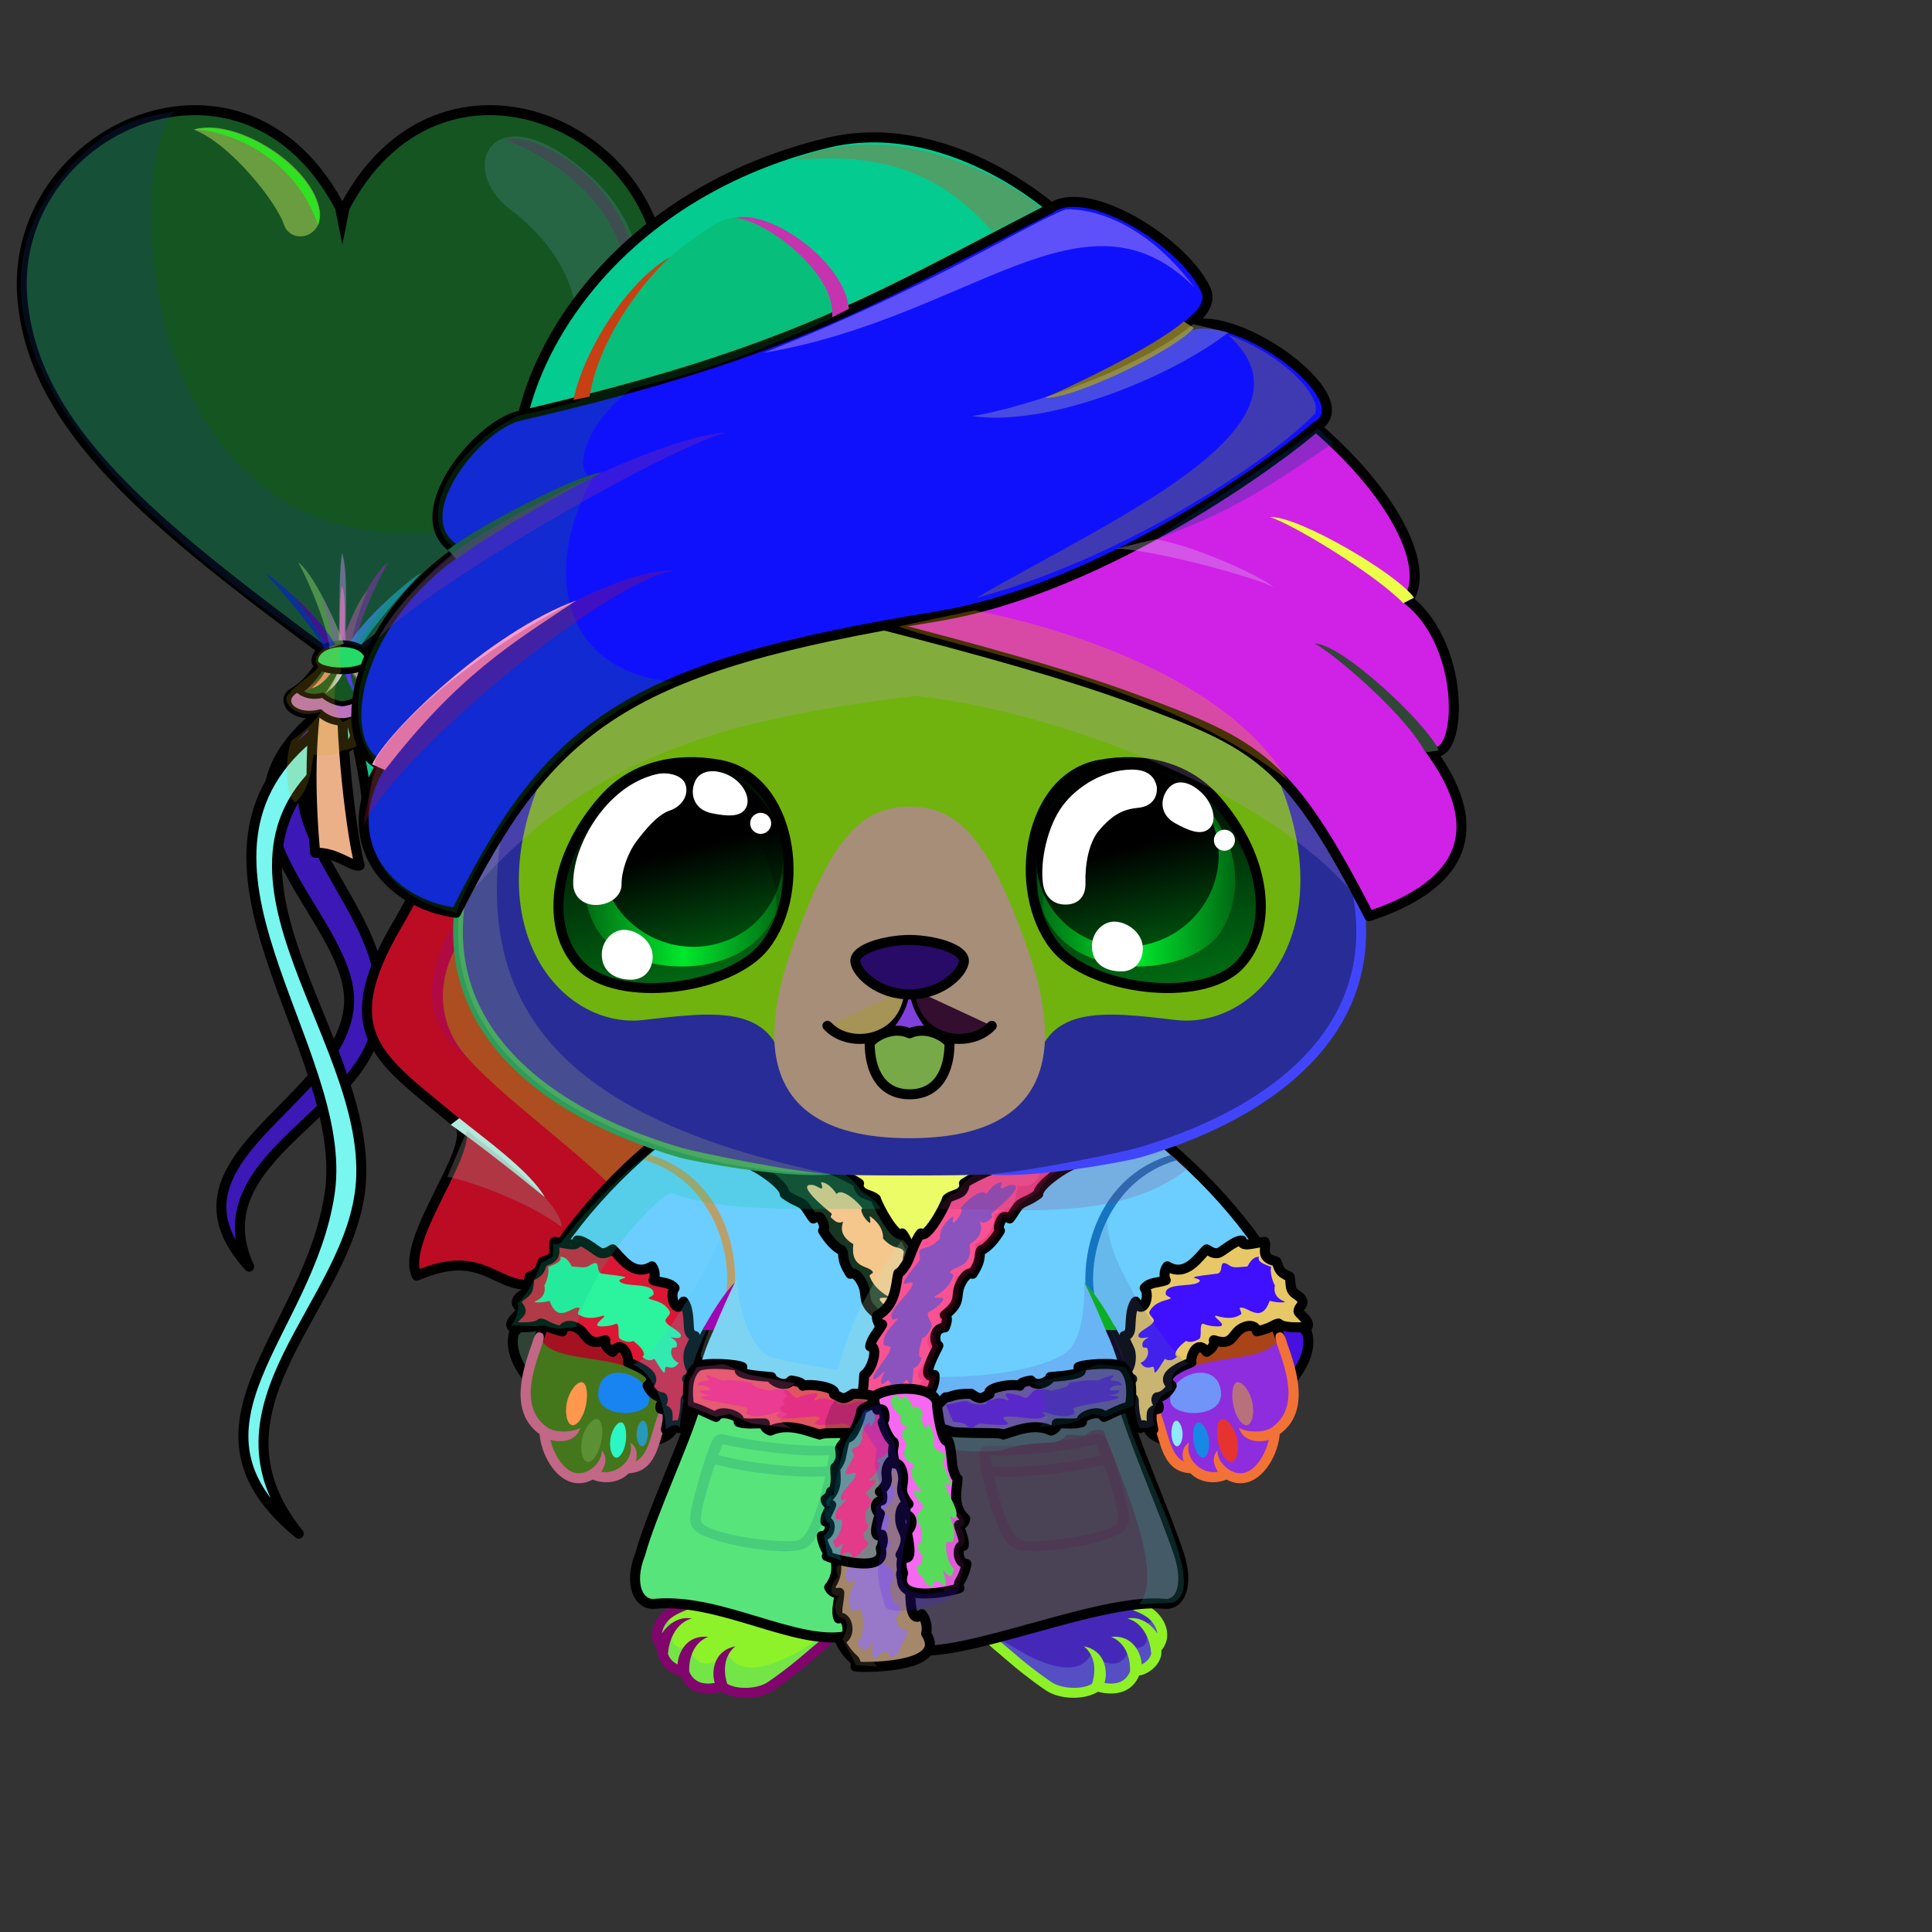 <svg xmlns="http://www.w3.org/2000/svg" xmlns:xlink="http://www.w3.org/1999/xlink" style="shape-rendering:geometricPrecision; text-rendering:geometricPrecision; image-rendering:optimizeQuality; fill-rule:evenodd; clip-rule:evenodd" version="1.1" viewBox="0 0 29000 29000" xml:space="preserve"><rect x="0" y="0" width="29000" height="29000" fill="#333333" stroke="none"/><defs><style type="text/css">.Tail-Bear0fil22 {fill:none}
.RightFoot-Bear2fil26 {fill:#efefef}
.RightFoot-Bear2fil14 {fill:black;fill-opacity:0.2}
.RightFoot-Bear2fil32 {fill:black;fill-rule:nonzero}
.LeftFoot-Bear2fil26 {fill:#efefef}
.LeftFoot-Bear2fil14 {fill:black;fill-opacity:0.2}
.LeftFoot-Bear2fil32 {fill:black;fill-rule:nonzero}
.RightHand-Bear5fil14 {fill:black;fill-opacity:0.2}
.RightHand-Bear5fil456 {fill:url(#RightHand-Bear5id75)}
.RightHand-Bear5str10 {stroke:#2B2A29;stroke-width:20}
.RightHand-Bear5fil22 {fill:none}
.RightHand-Bear5str0 {stroke:black;stroke-width:150;stroke-linecap:round;stroke-linejoin:round}
.RightPaw-Bear0fil457 {fill:#865f3b}
.RightPaw-Bear0fil32 {fill:black;fill-rule:nonzero}
.RightPaw-Bear0fil458 {fill:#A16A6A}
.LeftHand-Bear5fil469 {fill:url(#LeftHand-Bear5id76)}
.LeftHand-Bear5fil14 {fill:black;fill-opacity:0.2}
.LeftHand-Bear5fil22 {fill:none}
.LeftHand-Bear5str0 {stroke:black;stroke-width:150;stroke-linecap:round;stroke-linejoin:round}
.LeftPaw-Bear0fil457 {fill:#865f3b}
.LeftPaw-Bear0fil32 {fill:black;fill-rule:nonzero}
.LeftPaw-Bear0fil458 {fill:#A16A6A}
.Body-Bear2fil478 {fill:url(#Body-Bear2id266)}
.Body-Bear2fil479 {fill:url(#Body-Bear2id516)}
.Body-Bear2fil14 {fill:black;fill-opacity:0.2}
.Body-Bear2fil32 {fill:black;fill-rule:nonzero}
.Body-Bear2fil22 {fill:none}
.Head-Bear8fil517 {fill:url(#Head-Bear8id321)}
.Head-Bear8fil32 {fill:black;fill-rule:nonzero}
.Head-Bear8fil14 {fill:black;fill-opacity:0.2}
.Head-Bear8fil527 {fill:url(#Head-Bear8id852)}
.Head-Bear8fil528 {fill:url(#Head-Bear8id600)}
.Mouth-Bear3fil100 {fill:black}
.Mouth-Bear3fil22 {fill:none}
.Mouth-Bear3str0 {stroke:black;stroke-width:150;stroke-linecap:round;stroke-linejoin:round}
.Mouth-Bear3fil151 {fill:#FF9999}
.Eyes-Bear9fil575 {fill:url(#Eyes-Bear9id808)}
.Eyes-Bear9fil576 {fill:url(#Eyes-Bear9id457)}
.Eyes-Bear9fil577 {fill:url(#Eyes-Bear9id744)}
.Eyes-Bear9fil155 {fill:#908f5d}
.Eyes-Bear9fil14 {fill:black;fill-opacity:0.2}
.Eyes-Bear9fil152 {fill:white}
.Eyes-Bear9fil204 {fill:white;fill-rule:nonzero}
.Eyes-Bear9fil578 {fill:url(#Eyes-Bear9id948)}
.Eyes-Bear9fil579 {fill:url(#Eyes-Bear9id330)}
.Eyes-Bear9fil580 {fill:url(#Eyes-Bear9id757)}
.Eyes-Bear9fil22 {fill:none}
.Eyes-Bear9str4 {stroke:black;stroke-width:150}
.Moustache-Bear0fil22 {fill:none}
.Nose-Bear0fil598 {fill:url(#Nose-Bear0id451)}
.Nose-Bear0str0 {stroke:black;stroke-width:150;stroke-linecap:round;stroke-linejoin:round}
.HatSpaBackPink-Bigfil1 {fill:black;fill-rule:nonzero}
.HatSpaBackPink-Bigfil2 {fill:black;fill-rule:nonzero;fill-opacity:0.302}
.HatSpaBackPink-Bigfil0 {fill:#E54D80}
.HatSpaBackPink-Bigstr0 {stroke:black;stroke-width:150;stroke-linecap:round;stroke-linejoin:round;stroke-miterlimit:22.926}
.HatSpaPink-Bigfil3 {fill:black;fill-opacity:0.2}
.HatSpaPink-Bigfil5 {fill:url(#HatSpaPink-Bigid22)}
.HatSpaPink-Bigfil6 {fill:white;fill-rule:nonzero;fill-opacity:0.302}
.HatSpaPink-Bigfil1 {fill:black;fill-rule:nonzero}
.HatSpaPink-Bigfil2 {fill:black;fill-rule:nonzero;fill-opacity:0.302}
.HatSpaPink-Bigfil9 {fill:white;fill-opacity:0.502}
.HatSpaPink-Bigfil4 {fill:url(#HatSpaPink-Bigid28)}
.HatSpaPink-Bigstr0 {stroke:black;stroke-width:150;stroke-linecap:round;stroke-linejoin:round;stroke-miterlimit:22.926}
.HatSpaPink-Bigfil7 {fill:none}
.HatSpaPink-Bigfil8 {fill:url(#HatSpaPink-Bigid7)}
.NecklaceSpaRobeBack-Bigfil16 {fill:#908f5d}
.NecklaceSpaRobeBack-Bigstr1 {stroke:black;stroke-width:150;stroke-linejoin:round;stroke-miterlimit:22.926}
.NecklaceSpaRobePink-Bigfil17 {fill:url(#NecklaceSpaRobePink-Bigid3)}
.NecklaceSpaRobePink-Bigfil18 {fill:white;fill-opacity:0.4}
.NecklaceSpaRobePink-Bigfil20 {fill:url(#NecklaceSpaRobePink-Bigid80)}
.NecklaceSpaRobePink-Bigfil22 {fill:url(#NecklaceSpaRobePink-Bigid78)}
.NecklaceSpaRobePink-Bigfil3 {fill:black;fill-opacity:0.2}
.NecklaceSpaRobePink-Bigfil23 {fill:#CC6185;fill-rule:nonzero}
.NecklaceSpaRobePink-Bigfil25 {fill:url(#NecklaceSpaRobePink-Bigid85)}
.NecklaceSpaRobePink-Bigfil27 {fill:#000066;fill-opacity:0.2}
.NecklaceSpaRobePink-Bigfil28 {fill:url(#NecklaceSpaRobePink-Bigid93)}
.NecklaceSpaRobePink-Bigfil29 {fill:black}
.NecklaceSpaRobePink-Bigfil30 {fill:#CC8DA2;fill-rule:nonzero}
.NecklaceSpaRobePink-Bigfil31 {fill:url(#NecklaceSpaRobePink-Bigid40)}
.NecklaceSpaRobePink-Bigfil32 {fill:url(#NecklaceSpaRobePink-Bigid36)}
.NecklaceSpaRobePink-Bigfil33 {fill:white;fill-opacity:0.302}
.NecklaceSpaRobePink-Bigfil35 {fill:url(#NecklaceSpaRobePink-Bigid106)}
.NecklaceSpaRobePink-Bigfil37 {fill:url(#NecklaceSpaRobePink-Bigid104)}
.NecklaceSpaRobePink-Bigfil39 {fill:url(#NecklaceSpaRobePink-Bigid147)}
.NecklaceSpaRobePink-Bigfil41 {fill:url(#NecklaceSpaRobePink-Bigid91)}
.NecklaceSpaRobePink-Bigfil43 {fill:url(#NecklaceSpaRobePink-Bigid151)}
.NecklaceSpaRobePink-Bigfil44 {fill:black;fill-rule:nonzero;fill-opacity:0.2}
.NecklaceSpaRobePink-Bigfil7 {fill:none}
.NecklaceSpaRobePink-Bigstr1 {stroke:black;stroke-width:150;stroke-linejoin:round;stroke-miterlimit:22.926}
.NecklaceSpaRobePink-Bigfil19 {fill:url(#NecklaceSpaRobePink-Bigid127)}
.NecklaceSpaRobePink-Bigstr2 {stroke:black;stroke-width:150;stroke-linecap:round;stroke-linejoin:round;stroke-miterlimit:22.926}
.NecklaceSpaRobePink-Bigfil21 {fill:url(#NecklaceSpaRobePink-Bigid130)}
.NecklaceSpaRobePink-Bigfil24 {fill:url(#NecklaceSpaRobePink-Bigid98)}
.NecklaceSpaRobePink-Bigfil26 {fill:url(#NecklaceSpaRobePink-Bigid149)}
.NecklaceSpaRobePink-Bigstr3 {stroke:#996D7C;stroke-width:100;stroke-miterlimit:22.926}
.NecklaceSpaRobePink-Bigstr4 {stroke:#CC6386;stroke-width:100;stroke-miterlimit:22.926}
.NecklaceSpaRobePink-Bigfil34 {fill:url(#NecklaceSpaRobePink-Bigid132)}
.NecklaceSpaRobePink-Bigfil36 {fill:url(#NecklaceSpaRobePink-Bigid63)}
.NecklaceSpaRobePink-Bigfil38 {fill:url(#NecklaceSpaRobePink-Bigid120)}
.NecklaceSpaRobePink-Bigfil40 {fill:url(#NecklaceSpaRobePink-Bigid108)}
.NecklaceSpaRobePink-Bigfil42 {fill:url(#NecklaceSpaRobePink-Bigid96)}
.AccessoryHeartBallonfil29 {fill:black}
.AccessoryHeartBallonfil221 {fill:black;fill-opacity:0.502}
.AccessoryHeartBallonfil222 {fill:#F2AFAF;fill-opacity:0.502}
.AccessoryHeartBallonfil224 {fill:white;fill-opacity:0.702}
.AccessoryHeartBallonfil3 {fill:black;fill-opacity:0.2}
.AccessoryHeartBallonfil215 {fill:url(#AccessoryHeartBallonid72)}
.AccessoryHeartBallonstr0 {stroke:black;stroke-width:150;stroke-linecap:round;stroke-linejoin:round;stroke-miterlimit:22.926}
.AccessoryHeartBallonfil216 {fill:url(#AccessoryHeartBallonid0)}
.AccessoryHeartBallonfil217 {fill:url(#AccessoryHeartBallonid140)}
.AccessoryHeartBallonstr1 {stroke:black;stroke-width:150;stroke-linejoin:round;stroke-miterlimit:22.926}
.AccessoryHeartBallonfil218 {fill:url(#AccessoryHeartBallonid71)}
.AccessoryHeartBallonfil219 {fill:url(#AccessoryHeartBallonid2)}
.AccessoryHeartBallonfil220 {fill:url(#AccessoryHeartBallonid1)}
.AccessoryHeartBallonstr13 {stroke:black;stroke-width:75;stroke-linecap:round;stroke-linejoin:round;stroke-miterlimit:22.926}
.AccessoryHeartBallonfil223 {fill:url(#AccessoryHeartBallonid74)}
.AccessoryHeartBallonstr7 {stroke:black;stroke-width:100;stroke-miterlimit:22.926}
</style><linearGradient gradientUnits="userSpaceOnUse" id="RightHand-Bear5id75" x1="17042.3" x2="17994.1" y1="17293.3" y2="21110.7">
   <stop offset="0" style="stop-opacity:1; stop-color:#614226"/>
   <stop offset="0.078" style="stop-opacity:1; stop-color:#614226"/>
   <stop offset="0.769" style="stop-opacity:1; stop-color:#865f3b"/>
   <stop offset="1" style="stop-opacity:1; stop-color:#865f3b"/>
  </linearGradient><linearGradient gradientUnits="userSpaceOnUse" id="LeftHand-Bear5id76" x1="10265.3" x2="9313.56" xlink:href="#LeftHand-Bear5id75" y1="17293.3" y2="21110.7">
  </linearGradient><linearGradient gradientUnits="userSpaceOnUse" id="Body-Bear2id266" x1="13653.8" x2="13653.8" y1="17442" y2="23250.9">
   <stop offset="0" style="stop-opacity:1; stop-color:#614226"/>
   <stop offset="0.059" style="stop-opacity:1; stop-color:#614226"/>
   <stop offset="0.529" style="stop-opacity:1; stop-color:#865f3b"/>
   <stop offset="1" style="stop-opacity:1; stop-color:#a17f5f"/>
  </linearGradient><linearGradient gradientUnits="userSpaceOnUse" id="Body-Bear2id516" x1="13653.8" x2="13653.8" xlink:href="#Body-Bear2id310" y1="18611" y2="23350.9">
  </linearGradient><linearGradient gradientUnits="objectBoundingBox" id="Head-Bear8id321" x1="50%" x2="50%" y1="0%" y2="100%">
   <stop offset="0" style="stop-opacity:1; stop-color:#a17f5f"/>
   <stop offset="0.58" style="stop-opacity:1; stop-color:#865f3b"/>
   <stop offset="1" style="stop-opacity:1; stop-color:#614226"/>
  </linearGradient><linearGradient gradientUnits="userSpaceOnUse" id="Head-Bear8id852" x1="13653.8" x2="13653.8" xlink:href="#Head-Bear8id18" y1="8690.94" y2="16185.8">
  </linearGradient><linearGradient gradientUnits="userSpaceOnUse" id="Head-Bear8id600" x1="13653.8" x2="13653.8" xlink:href="#Head-Bear8id133" y1="17084.8" y2="12108.4">
  </linearGradient><linearGradient gradientUnits="userSpaceOnUse" id="Eyes-Bear9id808" x1="10482.9" x2="9735.38" xlink:href="#Eyes-Bear9id27" y1="14728" y2="11542.1">
  </linearGradient><linearGradient gradientUnits="userSpaceOnUse" id="Eyes-Bear9id457" x1="8766.95" x2="11738.5" xlink:href="#Eyes-Bear9id57" y1="13043.6" y2="13043.6">
  </linearGradient><linearGradient gradientUnits="userSpaceOnUse" id="Eyes-Bear9id744" x1="10069.4" x2="10699.2" xlink:href="#Eyes-Bear9id384" y1="11528.1" y2="14193.6">
  </linearGradient><linearGradient gradientUnits="userSpaceOnUse" id="Eyes-Bear9id948" x1="17572.3" x2="16824.7" xlink:href="#Eyes-Bear9id27" y1="14728" y2="11542.1">
  </linearGradient><linearGradient gradientUnits="userSpaceOnUse" id="Eyes-Bear9id330" x1="15569.2" x2="18540.7" xlink:href="#Eyes-Bear9id57" y1="13043.6" y2="13043.6">
  </linearGradient><linearGradient gradientUnits="userSpaceOnUse" id="Eyes-Bear9id757" x1="16608.5" x2="17238.2" xlink:href="#Eyes-Bear9id384" y1="11528.1" y2="14193.6">
  </linearGradient><linearGradient gradientUnits="userSpaceOnUse" id="Nose-Bear0id451" x1="13653.8" x2="13653.8" y1="14108.6" y2="14926.9">
   <stop offset="0" style="stop-opacity:1; stop-color:#FFCCCC"/>
   <stop offset="1" style="stop-opacity:1; stop-color:#453F2C"/>
  </linearGradient><linearGradient gradientUnits="userSpaceOnUse" id="HatSpaPink-Bigid22" x1="9111.03" x2="21273.53" y1="11151.53" y2="6895.78">
   <stop offset="0" style="stop-opacity:1; stop-color:#FF7AA6"/>
   <stop offset="0.502" style="stop-opacity:1; stop-color:#FF7BA7"/>
   <stop offset="1" style="stop-opacity:1; stop-color:#FFB0CA"/>
  </linearGradient><linearGradient gradientUnits="userSpaceOnUse" id="HatSpaPink-Bigid28" x1="7748.9" x2="16483.89" xlink:href="#HatSpaPink-Bigid16" y1="4527.55" y2="4527.55">
  </linearGradient><linearGradient gradientUnits="userSpaceOnUse" id="HatSpaPink-Bigid7" x1="5348.22" x2="19917.69" y1="8365.77" y2="8365.77">
   <stop offset="0" style="stop-opacity:1; stop-color:#FF528C"/>
   <stop offset="1" style="stop-opacity:1; stop-color:#FFB0CA"/>
  </linearGradient><linearGradient gradientUnits="userSpaceOnUse" id="NecklaceSpaRobePink-Bigid3" x1="7867.56" x2="19468.2" y1="19221.31" y2="19221.31">
   <stop offset="0" style="stop-opacity:1; stop-color:#FC5B91"/>
   <stop offset="0.18" style="stop-opacity:1; stop-color:#FF75A3"/>
   <stop offset="1" style="stop-opacity:1; stop-color:#FFC7DA"/>
  </linearGradient><linearGradient gradientUnits="userSpaceOnUse" id="NecklaceSpaRobePink-Bigid80" x1="18696.83" x2="17693.62" xlink:href="#NecklaceSpaRobePink-Bigid66" y1="19650.81" y2="20455.28">
  </linearGradient><linearGradient gradientUnits="userSpaceOnUse" id="NecklaceSpaRobePink-Bigid78" x1="8610.83" x2="9614.04" xlink:href="#NecklaceSpaRobePink-Bigid66" y1="19650.81" y2="20455.28">
  </linearGradient><linearGradient gradientUnits="objectBoundingBox" id="NecklaceSpaRobePink-Bigid85" x1="37.25%" x2="47.793%" xlink:href="#NecklaceSpaRobePink-Bigid66" y1="27.431%" y2="84.017%">
  </linearGradient><linearGradient gradientUnits="objectBoundingBox" id="NecklaceSpaRobePink-Bigid93" x1="59.142%" x2="46.961%" xlink:href="#NecklaceSpaRobePink-Bigid66" y1="27.501%" y2="83.753%">
  </linearGradient><linearGradient gradientUnits="userSpaceOnUse" id="NecklaceSpaRobePink-Bigid40" x1="9532.25" x2="13430.65" xlink:href="#NecklaceSpaRobePink-Bigid3" y1="22842.5" y2="22842.5">
  </linearGradient><linearGradient gradientUnits="userSpaceOnUse" id="NecklaceSpaRobePink-Bigid36" x1="13359.45" x2="17762.62" y1="22933.75" y2="22933.75">
   <stop offset="0" style="stop-opacity:1; stop-color:#FF96B9"/>
   <stop offset="1" style="stop-opacity:1; stop-color:#FFC7DA"/>
  </linearGradient><linearGradient gradientUnits="objectBoundingBox" id="NecklaceSpaRobePink-Bigid106" x1="61.468%" x2="113.529%" xlink:href="#NecklaceSpaRobePink-Bigid66" y1="29.984%" y2="78.15%">
  </linearGradient><linearGradient gradientUnits="objectBoundingBox" id="NecklaceSpaRobePink-Bigid104" x1="70.111%" x2="23.498%" xlink:href="#NecklaceSpaRobePink-Bigid66" y1="56.38%" y2="0%">
  </linearGradient><linearGradient gradientUnits="objectBoundingBox" id="NecklaceSpaRobePink-Bigid147" x1="29.666%" x2="76.724%" xlink:href="#NecklaceSpaRobePink-Bigid66" y1="54.628%" y2="0%">
  </linearGradient><linearGradient gradientUnits="objectBoundingBox" id="NecklaceSpaRobePink-Bigid91" x1="60.524%" x2="60.847%" xlink:href="#NecklaceSpaRobePink-Bigid66" y1="28.437%" y2="81.452%">
  </linearGradient><linearGradient gradientUnits="objectBoundingBox" id="NecklaceSpaRobePink-Bigid151" x1="35.494%" x2="21.517%" xlink:href="#NecklaceSpaRobePink-Bigid66" y1="28.601%" y2="80.401%">
  </linearGradient><linearGradient gradientUnits="userSpaceOnUse" id="NecklaceSpaRobePink-Bigid127" x1="17291.04" x2="17949.82" xlink:href="#NecklaceSpaRobePink-Bigid63" y1="21166.97" y2="20689.97">
  </linearGradient><linearGradient gradientUnits="objectBoundingBox" id="NecklaceSpaRobePink-Bigid130" x1="84.957%" x2="61.078%" xlink:href="#NecklaceSpaRobePink-Bigid63" y1="89.76%" y2="72.948%">
  </linearGradient><linearGradient gradientUnits="userSpaceOnUse" id="NecklaceSpaRobePink-Bigid98" x1="12501.82" x2="12554.93" xlink:href="#NecklaceSpaRobePink-Bigid63" y1="19737.92" y2="18994.68">
  </linearGradient><linearGradient gradientUnits="userSpaceOnUse" id="NecklaceSpaRobePink-Bigid149" x1="14402.82" x2="14235.83" xlink:href="#NecklaceSpaRobePink-Bigid63" y1="20826.56" y2="19831.74">
  </linearGradient><linearGradient gradientUnits="objectBoundingBox" id="NecklaceSpaRobePink-Bigid132" x1="101.967%" x2="0.473%" xlink:href="#NecklaceSpaRobePink-Bigid65" y1="52.09%" y2="47.697%">
  </linearGradient><linearGradient gradientUnits="objectBoundingBox" id="NecklaceSpaRobePink-Bigid120" x1="82.634%" x2="66.692%" xlink:href="#NecklaceSpaRobePink-Bigid63" y1="0%" y2="40.875%">
  </linearGradient><linearGradient gradientUnits="objectBoundingBox" id="NecklaceSpaRobePink-Bigid108" x1="82.263%" x2="15.954%" xlink:href="#NecklaceSpaRobePink-Bigid65" y1="58.224%" y2="41.398%">
  </linearGradient><linearGradient gradientUnits="objectBoundingBox" id="NecklaceSpaRobePink-Bigid96" x1="11.207%" x2="90.524%" xlink:href="#NecklaceSpaRobePink-Bigid65" y1="55.751%" y2="44.548%">
  </linearGradient><linearGradient gradientUnits="userSpaceOnUse" id="AccessoryHeartBallonid72" x1="4614.29" x2="4665.88" xlink:href="#AccessoryHeartBallonid0" y1="19018.5" y2="10483.3">
  </linearGradient><linearGradient gradientUnits="userSpaceOnUse" id="AccessoryHeartBallonid140" x1="4716.79" x2="5576.4" y1="12796.36" y2="10043.34">
   <stop offset="0" style="stop-opacity:1; stop-color:#EB0004"/>
   <stop offset="0.161" style="stop-opacity:1; stop-color:#EB0004"/>
   <stop offset="0.251" style="stop-opacity:1; stop-color:#FF6969"/>
   <stop offset="0.49" style="stop-opacity:1; stop-color:#EB0004"/>
   <stop offset="1" style="stop-opacity:1; stop-color:#FF191D"/>
  </linearGradient><linearGradient gradientUnits="userSpaceOnUse" id="AccessoryHeartBallonid71" x1="5847.27" x2="4977.84" y1="12523.26" y2="10043.32">
   <stop offset="0" style="stop-opacity:1; stop-color:#FF191D"/>
   <stop offset="0.329" style="stop-opacity:1; stop-color:#FF6969"/>
   <stop offset="0.6" style="stop-opacity:1; stop-color:#FF0004"/>
   <stop offset="1" style="stop-opacity:1; stop-color:#FF191D"/>
  </linearGradient><linearGradient gradientUnits="userSpaceOnUse" id="AccessoryHeartBallonid2" x1="326.6" x2="9950.52" y1="6235.74" y2="6235.74">
   <stop offset="0" style="stop-opacity:1; stop-color:#A10003"/>
   <stop offset="0.329" style="stop-opacity:1; stop-color:#C40003"/>
   <stop offset="0.529" style="stop-opacity:1; stop-color:#FF0004"/>
   <stop offset="0.871" style="stop-opacity:1; stop-color:#FF6969"/>
   <stop offset="1" style="stop-opacity:1; stop-color:#FF191D"/>
  </linearGradient><linearGradient gradientUnits="userSpaceOnUse" id="AccessoryHeartBallonid1" x1="4333.73" x2="5943.39" y1="10587.61" y2="10587.61">
   <stop offset="0" style="stop-opacity:1; stop-color:#A10003"/>
   <stop offset="0.329" style="stop-opacity:1; stop-color:#C40003"/>
   <stop offset="0.529" style="stop-opacity:1; stop-color:#FF0004"/>
   <stop offset="0.678" style="stop-opacity:1; stop-color:#FF6969"/>
   <stop offset="0.812" style="stop-opacity:1; stop-color:#FF6969"/>
   <stop offset="1" style="stop-opacity:1; stop-color:#FF191D"/>
  </linearGradient><linearGradient gradientUnits="userSpaceOnUse" id="AccessoryHeartBallonid74" x1="4723.5" x2="5526.03" y1="9870.24" y2="9862.11">
   <stop offset="0" style="stop-opacity:1; stop-color:#A10003"/>
   <stop offset="0.329" style="stop-opacity:1; stop-color:#C40003"/>
   <stop offset="0.51" style="stop-opacity:1; stop-color:#FF0004"/>
   <stop offset="0.729" style="stop-opacity:1; stop-color:#FF6969"/>
   <stop offset="1" style="stop-opacity:1; stop-color:#FF191D"/>
  </linearGradient><linearGradient gradientUnits="userSpaceOnUse" id="LeftHand-Bear5id75" x1="17042.3" x2="17994.1" y1="17293.3" y2="21110.7">
   <stop offset="0" style="stop-opacity:1; stop-color:#614226"/>
   <stop offset="0.078" style="stop-opacity:1; stop-color:#614226"/>
   <stop offset="0.769" style="stop-opacity:1; stop-color:#865f3b"/>
   <stop offset="1" style="stop-opacity:1; stop-color:#865f3b"/>
  </linearGradient><linearGradient gradientUnits="userSpaceOnUse" id="Body-Bear2id310" x1="13653.8" x2="13653.8" y1="17946" y2="23169.7">
   <stop offset="0" style="stop-opacity:1; stop-color:#e3d8d8"/>
   <stop offset="0.478" style="stop-opacity:1; stop-color:#efefef"/>
   <stop offset="1" style="stop-opacity:1; stop-color:#efefef"/>
  </linearGradient><linearGradient gradientUnits="userSpaceOnUse" id="Head-Bear8id18" x1="10235.1" x2="10235.1" y1="19681.2" y2="17649.5">
   <stop offset="0" style="stop-opacity:1; stop-color:#b5b488"/>
   <stop offset="1" style="stop-opacity:1; stop-color:#908f5d"/>
  </linearGradient><linearGradient gradientUnits="userSpaceOnUse" id="Head-Bear8id133" x1="13681.9" x2="13681.9" y1="17844" y2="15520.7">
   <stop offset="0" style="stop-opacity:1; stop-color:#e3d8d8"/>
   <stop offset="1" style="stop-opacity:1; stop-color:#efefef"/>
  </linearGradient><linearGradient gradientUnits="userSpaceOnUse" id="Eyes-Bear9id27" x1="16937.6" x2="16937.6" y1="14961.3" y2="11448.6">
   <stop offset="0" style="stop-opacity:1; stop-color:#006913"/>
   <stop offset="1" style="stop-opacity:1; stop-color:black"/>
  </linearGradient><linearGradient gradientUnits="objectBoundingBox" id="Eyes-Bear9id57" x1="100%" x2="0%" y1="50%" y2="50%">
   <stop offset="0" style="stop-opacity:1; stop-color:#006913"/>
   <stop offset="0.502" style="stop-opacity:1; stop-color:#00e82b"/>
   <stop offset="1" style="stop-opacity:1; stop-color:#006913"/>
  </linearGradient><linearGradient gradientUnits="userSpaceOnUse" id="Eyes-Bear9id384" x1="16417.8" x2="16417.8" y1="11784.3" y2="14068.5">
   <stop offset="0" style="stop-opacity:1; stop-color:black"/>
   <stop offset="0.45" style="stop-opacity:1; stop-color:black"/>
   <stop offset="1" style="stop-opacity:1; stop-color:#004f0e"/>
  </linearGradient><linearGradient gradientUnits="userSpaceOnUse" id="HatSpaPink-Bigid16" x1="8864.99" x2="15947.49" y1="4929.38" y2="4929.38">
   <stop offset="0" style="stop-opacity:1; stop-color:#FF528C"/>
   <stop offset="0.271" style="stop-opacity:1; stop-color:#FF5890"/>
   <stop offset="0.769" style="stop-opacity:1; stop-color:#FFAEC8"/>
   <stop offset="1" style="stop-opacity:1; stop-color:#FFB0CA"/>
  </linearGradient><linearGradient gradientUnits="objectBoundingBox" id="NecklaceSpaRobePink-Bigid66" x1="26.958%" x2="73.001%" y1="44.815%" y2="85.857%">
   <stop offset="0" style="stop-opacity:1; stop-color:white"/>
   <stop offset="0.251" style="stop-opacity:1; stop-color:#FAFBFE"/>
   <stop offset="0.502" style="stop-opacity:1; stop-color:white"/>
   <stop offset="1" style="stop-opacity:1; stop-color:#F4F6FD"/>
  </linearGradient><linearGradient gradientUnits="objectBoundingBox" id="NecklaceSpaRobePink-Bigid63" x1="3.847%" x2="96.738%" y1="0%" y2="108.514%">
   <stop offset="0" style="stop-opacity:1; stop-color:#B0BBE5"/>
   <stop offset="0.459" style="stop-opacity:1; stop-color:#CED9F6"/>
   <stop offset="1" style="stop-opacity:1; stop-color:#E9ECF5"/>
  </linearGradient><linearGradient gradientUnits="objectBoundingBox" id="NecklaceSpaRobePink-Bigid65" x1="81.216%" x2="17%" y1="59.556%" y2="40.066%">
   <stop offset="0" style="stop-opacity:1; stop-color:#DDE4F5"/>
   <stop offset="0.459" style="stop-opacity:1; stop-color:#DDE4F5"/>
   <stop offset="1" style="stop-opacity:1; stop-color:#E9ECF5"/>
  </linearGradient><linearGradient gradientUnits="userSpaceOnUse" id="AccessoryHeartBallonid0" x1="4538.7" x2="4538.71" y1="23021.52" y2="9944.85">
   <stop offset="0" style="stop-opacity:1; stop-color:#FF0004"/>
   <stop offset="0.11" style="stop-opacity:1; stop-color:#FF0D11"/>
   <stop offset="0.18" style="stop-opacity:1; stop-color:#FFA8A8"/>
   <stop offset="0.239" style="stop-opacity:1; stop-color:#FF1115"/>
   <stop offset="0.42" style="stop-opacity:1; stop-color:#FF0004"/>
   <stop offset="0.51" style="stop-opacity:1; stop-color:#FFA8A8"/>
   <stop offset="0.569" style="stop-opacity:1; stop-color:#FF0D11"/>
   <stop offset="0.702" style="stop-opacity:1; stop-color:#FF0004"/>
   <stop offset="0.8" style="stop-opacity:1; stop-color:#FFA8A8"/>
   <stop offset="0.89" style="stop-opacity:1; stop-color:#FF0307"/>
   <stop offset="1" style="stop-opacity:1; stop-color:#FF191D"/>
  </linearGradient></defs><g id="AccessoryHeartBallon">
 <animateTransform additive="sum" attributeName="transform" dur="10" repeatCount="indefinite" type="translate" values="0;0 200;0;0 200;0;0 200;0;0 200;0"/>
  <g id="_2662939973216">
   <path class="AccessoryHeartBallonfil215 AccessoryHeartBallonstr0" d="M3740.15 19013.21c-762.61,-1662.04 1847.11,-2311.73 1933.37,-3759.34 409.26,-1749.4 -2740.94,-3372.97 -17.54,-4673.26l-554.09 -94.68c-2541.52,1667.27 240.37,3229.74 136.11,4606.24 -111.79,1475.89 -2960.86,2314.91 -1497.85,3921.04z" style="fill:#3c19b6"/>
   <path class="AccessoryHeartBallonfil216 AccessoryHeartBallonstr0" d="M4484.63 23021.52c-1558.6,-1934.43 809.6,-3426.49 933.55,-5280.37 151.17,-2261.03 -2794.41,-4868.04 -160.95,-6557.45 147.95,-94.91 155.27,-1009.81 155.77,-1228.28l-492.11 -10.57c5.69,274.21 36.18,879.72 -169.33,1036.34 -2454.29,1870.39 522.13,4748.76 197.16,6931.06 -316.53,2125.6 -2438.56,3487.55 -464.09,5109.27z" style="fill:#78f6ef"/>
   <path class="AccessoryHeartBallonfil217 AccessoryHeartBallonstr1" d="M4895.12 9882.87l263.03 29.87c-95.57,771.64 90.79,2493.45 240.32,3078.65 -101.1,34.6 -349.24,-207.05 -668.34,-190.87 -60.81,-697.3 -130.94,-1979.02 164.99,-2917.65z" style="fill:#ecb088"/>
   <path class="AccessoryHeartBallonfil218 AccessoryHeartBallonstr1" d="M5302.11 9958.21l-306.94 79.03c372.15,840.37 564.62,1976.34 540.2,2595.37 98.49,-50.4 308.57,-257.49 545.62,-214.32 -46.2,-698.88 -264.31,-1444.85 -778.88,-2460.08z" style="fill:#12c88d"/>
   <path class="AccessoryHeartBallonfil29" d="M5230.65 10007.75c88.75,161.95 227.26,288.75 343.94,322.14 -111.5,-106.4 -186.93,-212.37 -248.59,-331.11l-95.35 8.97z" style="fill:#0ad5a7"/>
   <path class="AccessoryHeartBallonfil219 AccessoryHeartBallonstr0" d="M5340.51 9823.42c2636.7,-1956.44 4428.83,-3383.96 4599.99,-5334.43 223.58,-2547.89 -3353.92,-4197.23 -4801.94,-1307.7 -1448.02,-2889.53 -5025.52,-1240.19 -4801.94,1307.7 171.16,1950.47 1963.29,3377.99 4599.99,5334.43 -175.25,202.71 -282.69,434.42 -533.17,574.9 -67.32,37.75 -96.3,98.82 -53.29,181.02 43.01,82.2 210.83,168.2 457.63,104.78 87.6,83.18 204.33,129.59 330.78,133.92 126.45,-4.33 243.18,-50.74 330.78,-133.92 246.8,63.42 414.62,-22.58 457.63,-104.78 43.01,-82.2 14.03,-143.27 -53.29,-181.02 -250.48,-140.48 -357.92,-372.19 -533.17,-574.9z" style="fill:#155522"/>
   <path class="AccessoryHeartBallonfil220 AccessoryHeartBallonstr13" d="M5926.97 10579.34c69.4,-132.63 -102.65,-225.38 -119.04,-222.08 -60.11,62.18 -190.94,126.29 -378.28,78.15 -75.81,71.98 -184.23,116.44 -291.09,129.9 -106.86,-13.46 -215.28,-57.92 -291.09,-129.9 -187.34,48.14 -318.17,-15.97 -378.28,-78.15 -16.39,-3.3 -188.44,89.45 -119.04,222.08 43.01,82.2 210.83,168.2 457.63,104.78 87.6,83.18 204.33,129.59 330.78,133.92 126.45,-4.33 243.18,-50.74 330.78,-133.92 246.8,63.42 414.62,-22.58 457.63,-104.78z" style="fill:#bc71c1"/>
   <path class="AccessoryHeartBallonfil29" d="M5241.86 10007.75c88.75,161.95 227.26,288.75 343.94,322.14 -111.5,-106.4 -186.93,-212.37 -248.59,-331.11l-95.35 8.97z" style="fill:#54f89c"/>
   <path class="AccessoryHeartBallonfil29" d="M5151.96 9911.7c9.91,184.41 79.89,358.67 170.62,439.28 -54.46,-144.19 -76.59,-272.36 -80.79,-406.09l-89.83 -33.19z" style="fill:#7b15fb"/>
   <path class="AccessoryHeartBallonfil29" d="M5025.22 10007.75c-88.75,161.95 -227.26,288.75 -343.94,322.14 111.5,-106.4 186.93,-212.37 248.59,-331.11l95.35 8.97z" style="fill:#ddfbad"/>
   <path class="AccessoryHeartBallonfil29" d="M5193.35 9955.76c-43.98,179.36 -145.1,337.6 -249.21,399.96 80.28,-131.57 125.82,-253.4 154.77,-384.03l94.44 -15.93z" style="fill:#8ca0d3"/>
   <polygon class="AccessoryHeartBallonfil29" points="5032.73,3137.78 5138.56,3673.17 5244.39,3137.78 5138.56,3219.18 "/>
   <path class="AccessoryHeartBallonfil29" d="M5101.07 9777.37c-103.58,-176.4 -490.03,-693 -662.32,-785.9 163.42,205.91 465.95,656.14 523.1,855.85 46.42,-23.32 92.81,-46.63 139.22,-69.95z" style="fill:#960f12"/>
   <path class="AccessoryHeartBallonfil29" d="M5115.64 9724.67c52.5,-184.31 255.77,-743.34 401.05,-853.61 -103.76,219.92 -252.03,690.33 -251.45,892.28 -53.09,-17.64 -96.5,-21.02 -149.6,-38.67z" style="fill:#53881d"/>
   <path class="AccessoryHeartBallonfil29" d="M5145.78 9749.45c-65.93,-253.46 -235.66,-694.84 -316.2,-786.16 42.98,149.51 175.41,563.48 205.62,783.8l110.58 2.36z" style="fill:#5d0aa9"/>
   <path class="AccessoryHeartBallonfil29" d="M5212.44 9747.17c104.68,-257.16 498.83,-663.73 598.09,-727.18 -109.83,139.6 -408.84,555.1 -492.48,759.5l-105.61 -32.32z" style="fill:#413a76"/>
   <path class="AccessoryHeartBallonfil29" d="M5175.88 9729.47c-15.81,-201.76 31.94,-757.78 -43.81,-938.23 -43.31,242.58 -20.46,733.06 -43.3,932.32 54.21,4.91 32.88,1 87.11,5.91z" style="fill:#e85c74"/>
   <path class="AccessoryHeartBallonfil221" d="M5241.86 10028.5c88.75,196.93 256.39,334.62 399.5,363.95 -111.5,-129.41 -242.49,-230.47 -304.15,-374.86l-95.35 10.91z" style="fill:#f04e95"/>
   <path class="AccessoryHeartBallonfil221" d="M5151.96 9911.7c9.91,224.25 105.02,432.17 195.75,530.19 -54.46,-175.33 -101.72,-327.22 -105.92,-489.83l-89.83 -40.36z" style="fill:#3d5bef"/>
   <path class="AccessoryHeartBallonfil221" d="M5005.49 10026.24c-88.76,196.93 -304.11,303.1 -420.79,343.71 119.57,-112.05 283.51,-207.97 345.17,-352.36l75.62 8.65z" style="fill:#fd2037"/>
   <path class="AccessoryHeartBallonfil221" d="M5193.35 9965.28c-43.98,218.1 -208.6,373.48 -312.71,449.3 90.19,-154.15 189.32,-271.09 218.27,-429.93l94.44 -19.37z" style="fill:#f9fab6"/>
   <path class="AccessoryHeartBallonfil222" d="M7721.43 7454.04c1536.19,-1221.54 2965.76,-3558.21 788.59,-5096.42 -1167.63,-824.94 -1620.07,197.13 -855.58,781.78 1647.25,1259.72 1037.7,2904.57 66.99,4314.64z" style="fill:#3a7866"/>
   <path class="AccessoryHeartBallonfil222" d="M4791.7 3115.77c102.86,444.87 -422.46,577.82 -531.47,250.05 -109.01,-327.77 -799.53,-1209.29 -1351.41,-1420.49 576.54,-186.67 1721.29,471.42 1882.88,1170.44z" style="fill:#bde55f"/>
   <path class="AccessoryHeartBallonfil221" d="M5104.27 9661.57c105.62,-265.81 490.63,-1068.5 721.11,-1218.43 -186.43,313.87 -476.95,991.14 -507.33,1287.04 -75.25,-30.08 -138.51,-38.51 -213.78,-68.61z" style="fill:#ae2cc3"/>
   <path class="AccessoryHeartBallonfil221" d="M5228.96 9681.18c218.09,-393.66 924.04,-992.52 1093.84,-1082.08 -202.12,208.24 -759.63,830.93 -933.67,1143.78l-160.17 -61.7z" style="fill:#1ddcfc"/>
   <path class="AccessoryHeartBallonfil221" d="M5193.3 9691.72c-21.34,-298.7 42.21,-1121.87 -59.44,-1389.03 -57.84,359.13 -26.84,1085.28 -57.3,1380.28 72.66,7.28 44.07,1.48 116.74,8.75z" style="fill:#dfa1f3"/>
   <path class="AccessoryHeartBallonfil223 AccessoryHeartBallonstr7" d="M5526.4 9918.87c-6.64,200.88 -795.2,203.62 -802.44,-2.59 21.46,-341.02 813.7,-338.07 802.44,2.59z" style="fill:#23db66"/>
   <path class="AccessoryHeartBallonfil224" d="M7721.44 7454.04c3823.63,-3453.65 633.53,-5550.68 -148.49,-5362.9 353.42,121.61 3878.45,1585.42 148.49,5362.9z" style="fill:#484356"/>
   <path class="AccessoryHeartBallonfil3" d="M4829.34 9743.75c-4361.93,-2969.27 -5670,-5598.82 -3466.34,-7540.2 389.72,-343.36 766.07,-448.6 1260.95,-530.49 -581.57,492.82 -718.43,4522.53 1757.43,5923.37 736.63,416.78 2534.67,754.34 3923.41,-152.91 -679.45,704.14 -1929,1659.08 -2826.95,2277.92 -304.89,-58.46 -326.16,-110.93 -648.5,22.31z" style="fill:#19418c"/>
   <path class="AccessoryHeartBallonfil3" d="M5128.59 9687.12c-58.83,0.05 -117.67,0.09 -176.51,0.14 -143.55,63.88 -285.5,189.33 -173.79,321.31 -77.82,122.82 -344.61,254.77 -478.37,455.93 -27.18,125.74 192.86,332.27 507.87,219.62 18.3,31.76 -223.03,296.44 -432.67,430.83 -106.02,247.09 -95.56,881.19 63.46,925.11 265.89,-235.74 243.13,-720.37 272.67,-715.12 153.42,27.26 323.04,18.66 426.58,-61.3 87.65,-7.7 233.43,-48.99 396.04,-168.83 125.77,12.46 217.66,53.77 318.18,21.71 -39.3,-79.48 -147.79,-271.54 -157.23,-389.36l-202.97 -11.19c-20.29,-22.44 -358,123.27 -350.93,123.14 -169.73,-212.4 -143.18,-575.01 -16.57,-768.88 -9.71,-130.51 -46.82,-296.84 4.24,-383.11z" style="fill:#cda71a"/>
   <path class="AccessoryHeartBallonfil221" d="M5161.6 9661.57c-97.63,-265.81 -458.5,-1068.5 -684.46,-1218.43 176.98,313.87 447.13,991.14 468.61,1287.04 76.15,-30.08 139.67,-38.51 215.85,-68.61z" style="fill:#81cf5e"/>
   <path class="AccessoryHeartBallonfil221" d="M5036.31 9681.18c-206.25,-393.66 -894.18,-992.52 -1061.29,-1082.08 195.86,208.24 734.64,830.93 899.27,1143.78l162.02 -61.7z" style="fill:#0112f4"/>
   <path class="AccessoryHeartBallonfil224" d="M4773.04 3377.18c-347.85,-1031.37 -1352.69,-1426.8 -1864.22,-1431.85 794.49,-189.8 2067.85,813.67 1864.22,1431.85z" style="fill:#18fe15"/>
  </g>
 </g><g id="HatSpaBackPink-Big">
 <animateTransform additive="sum" attributeName="transform" dur="10" repeatCount="indefinite" type="translate" values="0;0 200;0;0 200;0;0 200;0;0 200;0"/>
  <g id="_2663033417296">
   <g>
    <path class="HatSpaBackPink-Bigfil0 HatSpaBackPink-Bigstr0" d="M6890.74 16884.43c285.65,321.76 -899.14,1726.57 -635.43,2263.48 1061.52,-457.01 1183,278.23 1865.42,115.28 696.5,-166.31 3307.72,284.38 3659.59,251.71 -1090.59,-4054.04 1038.44,-9335.11 -4308.17,-10637.44 -629.89,111.05 -15.48,2469.06 -1503.47,4991.2 -999.68,1694.45 -226.27,2046.15 922.06,3015.77z" style="fill:#bb0c24"/>
    <path class="HatSpaBackPink-Bigfil1" d="M6764.57 16882.75c354.99,244.03 956.22,713.75 1413.5,1088.26 -218.99,-393.28 -932.79,-900.57 -1284.46,-1186.74l-129.04 98.48z" style="fill:#b3e9dd"/>
   </g>
   <path class="HatSpaBackPink-Bigfil2" d="M6715.3 17663.93c339.87,62.65 1210.4,374.13 1716.75,754.42 -14.09,-401.94 -1069.45,-1164.21 -1421.12,-1450.38l-295.63 695.96z" style="fill:#96998c"/>
   <path class="HatSpaBackPink-Bigfil2" d="M9976.49 18881.98c-164.34,-573.66 1496.46,-1110.34 1449.57,-1918.52 -13.84,-238.42 -4130.33,-3659.29 -4082.2,-4191.97 -377.5,434.85 -576.94,1484.62 -763.66,1897.78 -519.77,1228.1 2831.29,2709.17 3396.29,4212.71z" style="fill:#8de71c"/>
   <path class="HatSpaBackPink-Bigfil1" d="M6988.54 13602.24c-30.79,54.54 -236.5,348.58 -270.27,417.46 -242.42,494.47 -488.3,1317.92 318.9,1883.14 -564.32,-613.55 -407.76,-1295.93 -193.74,-1682.2 45.65,-82.4 265.92,-382.85 310.37,-434.77l-165.26 -183.63z" style="fill:#b10a42"/>
  </g>
 </g><g id="Tail-Bear0">
  <rect class="Tail-Bear0fil22" height="1129" width="1129" x="13089" y="21055"/>
 </g><g id="RightFoot-Bear2">
  <path class="RightFoot-Bear2fil26" d="M17045 25080c-66,213 -260,328 -578,232 -82,82 -466,170 -720,2 -241,-159 -607,-457 -720,-564 -96,-91 -335,-220 -291,-565 777,87 1299,173 1927,-306 18,146 320,205 479,267 233,89 426,392 211,604 42,135 -122,330 -308,330z" style="fill:#4628b9"/>
  <path class="RightFoot-Bear2fil14" d="M16490 25327c320,133 480,-45 565,-254 204,-15 307,-138 301,-308 28,-45 52,-79 86,-174 31,-139 -54,-325 -125,-351 31,144 -137,125 -191,129 232,292 -30,451 -178,321 -4,299 -321,400 -555,107 -111,282 -514,451 -1612,-364 1095,1261 1346,941 1709,894z" style="fill:#92eceb"/>
  <path class="RightFoot-Bear2fil32" d="M16963 25089c-68,167 -221,202 -384,173 53,-171 15,-486 -309,-550 160,131 191,345 122,563 -153,91 -454,76 -604,-23 -105,-69 -235,-166 -357,-262 -142,-112 -270,-229 -408,-342 -98,-80 -205,-212 -213,-454 5,-41 -24,-78 -65,-83 -41,-5 -84,23 -83,65 7,344 143,486 266,587 138,114 267,232 411,345 124,97 257,197 366,269 205,135 567,145 776,17 252,66 509,18 618,-243 169,-27 352,-197 334,-378 149,-177 94,-405 -60,-562 -136,-138 -294,-154 -454,-250 -66,-40 -120,-83 -125,-121l-137 73c20,64 119,137 185,176 138,83 316,117 424,227 53,54 98,127 105,203 -87,-137 -253,-261 -447,-225 213,57 340,284 356,532 -17,67 -81,130 -143,158 -9,-180 -141,-449 -459,-414 197,78 290,282 285,519z" style="fill:#8ef128"/>
 </g><g id="LeftFoot-Bear2">
  <path class="LeftFoot-Bear2fil26" d="M10263 25080c66,213 260,328 578,232 82,82 466,170 720,2 241,-159 607,-457 719,-564 96,-91 336,-220 292,-565 -777,87 -1299,173 -1927,-306 -19,146 -321,205 -479,267 -233,89 -427,392 -211,604 -42,135 121,330 308,330z" style="fill:#8df229"/>
  <path class="LeftFoot-Bear2fil14" d="M10817 25327c-320,133 -479,-45 -565,-254 -203,-15 -307,-138 -301,-308 -27,-45 -52,-79 -85,-174 -32,-139 54,-325 124,-351 -30,144 137,125 192,129 -233,292 29,451 178,321 4,299 321,400 554,107 112,282 515,451 1613,-364 -1095,1261 -1346,941 -1710,894z" style="fill:#0ab2bf"/>
  <path class="LeftFoot-Bear2fil32" d="M10345 25089c68,167 220,202 384,173 -54,-171 -16,-486 309,-550 -160,131 -191,345 -122,563 153,91 454,76 604,-23 104,-69 234,-166 356,-262 143,-112 271,-229 409,-342 97,-80 205,-212 213,-454 -5,-41 24,-78 65,-83 41,-5 84,23 83,65 -7,344 -143,486 -266,587 -139,114 -268,232 -411,345 -124,97 -258,197 -367,269 -205,135 -567,145 -776,17 -251,66 -509,18 -617,-243 -169,-27 -352,-197 -335,-378 -149,-177 -93,-405 61,-562 136,-138 294,-154 454,-250 66,-40 120,-83 125,-121l137 73c-20,64 -120,137 -185,176 -139,83 -316,117 -425,227 -53,54 -97,127 -104,203 86,-137 252,-261 447,-225 -213,57 -341,284 -357,532 18,67 82,130 144,158 8,-180 141,-449 459,-414 -197,78 -291,282 -285,519z" style="fill:#81056c"/>
 </g><g id="NecklaceSpaRobeBack-Big">
 <animateTransform additive="sum" attributeName="transform" dur="10" repeatCount="indefinite" type="translate" values="0;0 200;0;0 200;0;0 200;0;0 200;0"/>
  <path class="NecklaceSpaRobeBack-Bigfil16 NecklaceSpaRobeBack-Bigstr1" d="M10128.54 21397.58c-60.69,-1418.93 -1422.1,-2545.51 -2412.24,-1394.97 -253.85,911.07 2114.1,2142.71 2412.24,1394.97z" style="fill:#2e4334"/>
  <path class="NecklaceSpaRobeBack-Bigfil16 NecklaceSpaRobeBack-Bigstr1" d="M17207.22 21397.58c60.69,-1418.93 1422.1,-2545.51 2412.24,-1394.97 253.85,911.07 -2114.1,2142.71 -2412.24,1394.97z" style="fill:#4610e0"/>
 </g><g id="RightHand-Bear5">
 <animateTransform additive="sum" attributeName="transform" dur="10" repeatCount="indefinite" type="translate" values="0;0 200;0;0 200;0;0 200;0;0 200;0"/>
  <path class="RightHand-Bear5fil456 RightHand-Bear5str10" d="M16111 17210c248,-30 492,3 728,83 741,-100 1607,552 999,646 614,70 1439,914 744,913 643,278 1142,1146 566,1047 46,117 84,228 114,332 160,558 -1806,1220 -1964,882 -68,-147 -295,-477 -571,-705 -149,-820 -321,-1468 -1092,-3106 169,-47 290,-69 476,-92z" style="fill:#6def85"/>
  <path class="RightHand-Bear5fil22 RightHand-Bear5str0" d="M16111 17210c248,-30 492,3 728,83 741,-100 1607,552 999,646 614,70 1439,914 744,913 643,278 1142,1146 566,1047 46,117 84,228 114,332 160,558 -1806,1220 -1964,882 -68,-147 -295,-477 -571,-705 -149,-820 -321,-1468 -1092,-3106 169,-47 290,-69 476,-92z" style="fill:#a94318"/>
  <path class="RightHand-Bear5fil14" d="M17217 20971c-131,-206 -302,-406 -490,-563 -50,-606 -203,-1164 -276,-1762 236,212 930,1618 766,2325z" style="fill:#913cd8"/>
 </g><g id="LeftHand-Bear5">
 <animateTransform additive="sum" attributeName="transform" dur="10" repeatCount="indefinite" type="translate" values="0;0 200;0;0 200;0;0 200;0;0 200;0"/>
  <path class="LeftHand-Bear5fil469" d="M11197 17210c-249,-30 -493,3 -728,83 -742,-100 -1608,552 -1000,646 -613,70 -1439,914 -743,913 -643,278 -1142,1146 -566,1047 -46,117 -84,228 -114,332 -160,558 1806,1220 1963,882 69,-147 296,-477 571,-705 149,-820 322,-1468 1092,-3106 -168,-47 -290,-69 -475,-92z" style="fill:#2ed134"/>
  <path class="LeftHand-Bear5fil22 LeftHand-Bear5str0" d="M11197 17210c-249,-30 -493,3 -728,83 -742,-100 -1608,552 -1000,646 -613,70 -1439,914 -743,913 -643,278 -1142,1146 -566,1047 -46,117 -84,228 -114,332 -160,558 1806,1220 1963,882 69,-147 296,-477 571,-705 149,-820 322,-1468 1092,-3106 -168,-47 -290,-69 -475,-92z" style="fill:#a41222"/>
  <path class="LeftHand-Bear5fil14" d="M10090 20971c132,-206 303,-406 490,-563 51,-606 203,-1164 276,-1762 -235,212 -929,1618 -766,2325z" style="fill:#1c70e4"/>
 </g><g id="Body-Bear2">
 <animateTransform additive="sum" attributeName="transform" dur="10" repeatCount="indefinite" type="translate" values="0;0 200;0;0 200;0;0 200;0;0 200;0"/>
  <path class="Body-Bear2fil478" d="M13654 23251c1692,-3 2768,-207 3233,-1826 302,-1052 -330,-2764 -1019,-3983 -551,110 -1409,139 -2214,150 -806,-11 -1663,-40 -2215,-150 -688,1219 -1321,2931 -1018,3983 465,1619 1541,1823 3233,1826z" style="fill:#ebfc66"/>
  <path class="Body-Bear2fil479" d="M10345 20913c6,183 31,355 76,512 465,1619 1541,1923 3233,1926 1692,-3 2768,-307 3233,-1926 45,-157 69,-329 76,-512 -25,-106 -51,-212 -78,-316 -634,1002 -759,-1957 -3231,-1986 -2472,29 -2598,2988 -3231,1986 -27,104 -54,210 -78,316z" style="fill:#9a4bcd"/>
  <path class="Body-Bear2fil14" d="M11416 22901c-455,-288 -787,-750 -995,-1476 -211,-735 34,-1792 435,-2779 -591,2230 70,3628 560,4255z" style="fill:#615a2c"/>
  <path class="Body-Bear2fil32" d="M11416 22901c-539,-241 -960,-968 -1067,-1455 -108,-487 -59,-1102 131,-1659 -71,577 -87,1191 13,1618 104,444 495,1184 923,1496z" style="fill:#e1436a"/>
  <path class="Body-Bear2fil22" d="M12621 22856c-1016,-156 -1749,-629 -1932,-1889 -2,-17 -5,-34 -7,-51l0 -4c-2,-16 -4,-32 -5,-48l-1 -7c-1,-15 -3,-31 -4,-46l0 -8c-2,-15 -3,-30 -3,-46l-1 -8c-1,-16 -1,-31 -2,-47l0 -6c-1,-17 -1,-34 -1,-51l0 -5c0,-17 0,-34 0,-50l0 -8c0,-15 0,-31 1,-47l0 -9c1,-15 1,-30 2,-46l0 -11c1,-14 2,-29 3,-44l1 -12c1,-15 2,-29 3,-44l1 -13c1,-15 3,-31 4,-46l2 -14c1,-15 3,-30 5,-44l1 -15c2,-14 4,-27 5,-41l3 -18c2,-13 3,-26 5,-39l3 -18c2,-12 4,-25 6,-38 1,-7 2,-14 4,-22 2,-12 4,-25 6,-37l4 -23c2,-11 4,-23 6,-34 2,-9 4,-18 6,-28 2,-10 4,-21 6,-32 2,-9 4,-18 6,-27 2,-11 4,-21 7,-32l6 -27c2,-11 4,-21 7,-31 3,-13 6,-25 9,-37l5 -21c3,-14 6,-27 9,-40l5 -18c4,-14 7,-28 11,-42l4 -15c4,-15 8,-30 12,-46l3 -8c4,-16 9,-33 14,-49l1 -7m15 -50l9 -28c5,-17 10,-34 15,-52l2 -5c6,-17 11,-34 17,-51l1 -6c6,-18 12,-36 18,-54l0 -1c-142,1971 409,3124 1703,3596" style="fill:#e70305"/>
  <path class="Body-Bear2fil22" d="M12621 22856c-1016,-156 -1749,-629 -1932,-1889 -2,-17 -5,-34 -7,-51l0 -4c-2,-16 -4,-32 -5,-48l-1 -7c-1,-15 -3,-31 -4,-46l0 -8c-2,-15 -3,-30 -3,-46l-1 -8c-1,-16 -1,-31 -2,-47l0 -6c-1,-17 -1,-34 -1,-51l0 -5c0,-17 0,-34 0,-50l0 -8c0,-15 0,-31 1,-47l0 -9c1,-15 1,-30 2,-46l0 -11c1,-14 2,-29 3,-44l1 -12c1,-15 2,-29 3,-44l1 -13c1,-15 3,-31 4,-46l2 -14c1,-15 3,-30 5,-44l1 -15c2,-14 4,-27 5,-41l3 -18c2,-13 3,-26 5,-39l3 -18c2,-12 4,-25 6,-38 1,-7 2,-14 4,-22 2,-12 4,-25 6,-37l4 -23c2,-11 4,-23 6,-34 2,-9 4,-18 6,-28 2,-10 4,-21 6,-32 2,-9 4,-18 6,-27 2,-11 4,-21 7,-32l6 -27c2,-11 4,-21 7,-31 3,-13 6,-25 9,-37l5 -21c3,-14 6,-27 9,-40l5 -18c4,-14 7,-28 11,-42l4 -15c4,-15 8,-30 12,-46l3 -8c4,-16 9,-33 14,-49l1 -7m15 -50l9 -28c5,-17 10,-34 15,-52l2 -5c6,-17 11,-34 17,-51l1 -6c6,-18 12,-36 18,-54l0 -1c-142,1971 409,3124 1703,3596" style="fill:#c06247"/>
  <path class="Body-Bear2fil14" d="M15892 22901c455,-288 786,-750 995,-1476 211,-735 -34,-1792 -436,-2779 592,2230 -69,3628 -559,4255z" style="fill:#2fa8bf"/>
  <path class="Body-Bear2fil32" d="M15892 22901c539,-241 960,-968 1067,-1455 107,-487 59,-1102 -132,-1659 72,577 87,1191 -12,1618 -104,444 -496,1184 -923,1496z" style="fill:#afc981"/>
 </g><g id="RightPaw-Bear0">
 <animateTransform additive="sum" attributeName="transform" dur="10" repeatCount="indefinite" type="translate" values="0;0 200;0;0 200;0;0 200;0;0 200;0"/>
  <path class="RightPaw-Bear0fil457" d="M19212 20074c101,319 446,1074 -76,1413 -8,341 -321,891 -722,638 -151,80 -387,68 -509,-83 -446,-4 -409,-537 -607,-929 295,-982 1641,-506 1914,-1039z" style="fill:#8d2dde"/>
  <path class="RightPaw-Bear0fil32" d="M19190 20003c89,-30 112,105 135,170 130,372 354,1015 -116,1354 -11,143 -66,311 -153,448 -99,155 -252,294 -446,289 -65,-1 -132,-19 -200,-55 -176,73 -404,47 -540,-94 -338,-20 -419,-297 -509,-605 -35,-123 -73,-250 -129,-363 -19,-37 -94,-221 -57,-240 16,-8 67,4 101,36 47,44 78,115 89,136 63,125 102,260 140,389 60,206 115,395 261,468 -29,-101 -22,-219 84,-284 -76,237 182,489 434,440 -65,-93 -101,-219 -10,-319 -6,164 172,338 339,342 137,3 248,-112 316,-220 55,-87 95,-188 116,-282 -169,50 -397,13 -448,-183 104,74 378,78 488,1 414,-287 232,-827 98,-1209 -22,-63 -77,-193 7,-219z" style="fill:#f27137"/>
  <path class="RightPaw-Bear0fil458" d="M18721 21392c-70,15 -168,-109 -207,-290 -38,-180 -13,-339 57,-354 70,-15 188,120 226,300 39,181 -7,329 -76,344z" style="fill:#b8707c"/>
  <path class="RightPaw-Bear0fil458" d="M18493 21944c-70,15 -168,-109 -207,-289 -38,-181 -13,-340 57,-355 70,-14 188,120 226,301 39,180 -7,328 -76,343z" style="fill:#e6332f"/>
  <path class="RightPaw-Bear0fil458" d="M18061 21880c-58,7 -128,-100 -147,-248 -19,-148 13,-275 70,-282 57,-7 143,110 162,258 19,148 -28,265 -85,272z" style="fill:#1688e6"/>
  <path class="RightPaw-Bear0fil458" d="M17668 21710c-41,0 -83,-82 -84,-190 -2,-107 31,-195 72,-195 42,-1 94,90 95,197 2,108 -41,187 -83,188z" style="fill:#90e9fb"/>
  <path class="RightPaw-Bear0fil458" d="M18328 20905c28,402 -757,372 -764,113 -13,-411 729,-626 764,-113z" style="fill:#7194f8"/>
 </g><g id="LeftPaw-Bear0">
 <animateTransform additive="sum" attributeName="transform" dur="10" repeatCount="indefinite" type="translate" values="0;0 200;0;0 200;0;0 200;0;0 200;0"/>
  <path class="LeftPaw-Bear0fil457" d="M8095 20074c-101,319 -445,1074 76,1413 8,341 322,891 722,638 152,80 388,68 510,-83 446,-4 408,-537 606,-929 -294,-982 -1641,-506 -1914,-1039z" style="fill:#44761c"/>
  <path class="LeftPaw-Bear0fil32" d="M8118 20003c-89,-30 -112,105 -135,170 -130,372 -355,1015 116,1354 11,143 66,311 153,448 98,155 252,294 446,289 65,-1 131,-19 199,-55 176,73 405,47 540,-94 339,-20 419,-297 509,-605 36,-123 73,-250 130,-363 19,-37 93,-221 56,-240 -15,-8 -66,4 -100,36 -47,44 -79,115 -89,136 -63,125 -103,260 -140,389 -60,206 -116,395 -261,468 29,-101 22,-219 -84,-284 76,237 -182,489 -434,440 64,-93 101,-219 9,-319 6,164 -171,338 -338,342 -138,3 -248,-112 -316,-220 -56,-87 -96,-188 -117,-282 170,50 397,13 449,-183 -104,74 -378,78 -489,1 -414,-287 -231,-827 -98,-1209 22,-63 78,-193 -6,-219z" style="fill:#c26786"/>
  <path class="LeftPaw-Bear0fil458" d="M8587 21392c70,15 168,-109 206,-290 39,-180 14,-339 -56,-354 -70,-15 -188,120 -227,300 -38,181 7,329 77,344z" style="fill:#ff974f"/>
  <path class="LeftPaw-Bear0fil458" d="M8815 21944c70,15 168,-109 206,-289 39,-181 14,-340 -56,-355 -70,-14 -188,120 -227,301 -38,180 7,328 77,343z" style="fill:#5b9134"/>
  <path class="LeftPaw-Bear0fil458" d="M9247 21880c57,7 128,-100 147,-248 18,-148 -13,-275 -70,-282 -58,-7 -144,110 -163,258 -18,148 29,265 86,272z" style="fill:#2af7c3"/>
  <path class="LeftPaw-Bear0fil458" d="M9640 21710c41,0 83,-82 84,-190 1,-107 -31,-195 -73,-195 -41,-1 -94,90 -95,197 -1,108 42,187 84,188z" style="fill:#2799bd"/>
  <path class="LeftPaw-Bear0fil458" d="M8979 20905c-27,402 757,372 765,113 12,-411 -729,-626 -765,-113z" style="fill:#1884f2"/>
 </g><g id="NecklaceSpaRobePink-Big">
 <animateTransform additive="sum" attributeName="transform" dur="10" repeatCount="indefinite" type="translate" values="0;0 200;0;0 200;0;0 200;0;0 200;0"/>
  <g id="_2663005329264">
   <path class="NecklaceSpaRobePink-Bigfil17" d="M13653.83 21376.12c-1087.65,-0.01 -2487.71,-62.02 -3278.14,-400.85 -29.09,-246.33 114.36,-721.12 259.79,-1021.44 -256.79,484.03 -109.41,300.44 -431.8,1192.55 -442.95,-1393.58 -1326.22,-1741.07 -2336.12,-1435.98 333.88,-907.53 1126.22,-1881.9 2073.45,-2643.89 592.67,148.17 885.79,262.5 1478.46,410.67 1032.8,317.49 1884.18,1662.57 2234.36,2288.31 350.18,-623.09 1229.66,-1970.82 2262.46,-2288.31 592.67,-148.17 885.79,-262.5 1478.46,-410.67 947.23,761.99 1739.57,1736.36 2073.45,2643.89 -1009.9,-305.09 -1893.17,42.4 -2336.12,1435.98 -322.39,-892.11 -175.01,-708.52 -431.8,-1192.55 145.43,300.32 288.88,775.11 259.79,1021.44 -790.43,338.83 -2218.59,400.86 -3306.24,400.85z" style="fill:#db6eeb"/>
   <path class="NecklaceSpaRobePink-Bigfil18" d="M17661.32 17416.08c396.36,380.21 832.28,817.29 1086.97,1202.52l-308.78 123.92c-70.89,-182.57 -890.02,-1116.74 -1068.87,-1210.52 93.77,-47.55 190.72,-86.02 290.68,-115.92z" style="fill:#5c50f4"/>
   <path class="NecklaceSpaRobePink-Bigfil7 NecklaceSpaRobePink-Bigstr1" d="M13653.83 21376.11c-1087.65,0 -2487.71,-62.01 -3278.14,-400.84 -29.09,-246.33 114.36,-721.12 259.79,-1021.44 -271.89,476.37 -94.31,308.1 -431.8,1192.55 -440.87,-1271.63 -1291.41,-1734.82 -2336.12,-1435.98 333.88,-907.53 1126.22,-1881.9 2073.45,-2643.89 592.67,148.17 885.79,262.5 1478.46,410.67 1279.75,449.78 1866.19,1796.16 2234.36,2275.73 368.17,-479.57 954.61,-1825.95 2234.36,-2275.73 592.67,-148.17 885.79,-262.5 1478.46,-410.67 947.23,761.99 1739.57,1736.36 2073.45,2643.89 -1044.71,-298.84 -1895.25,164.35 -2336.12,1435.98 -337.49,-884.45 -159.91,-716.18 -431.8,-1192.55 145.43,300.32 288.88,775.11 259.79,1021.44 -790.43,338.83 -2190.49,400.84 -3278.14,400.84z" style="fill:#6bceff"/>
   <g>
    <path class="NecklaceSpaRobePink-Bigfil19 NecklaceSpaRobePink-Bigstr2" d="M18684.39 19916.57c-205.94,70.84 -147.28,306 -464.29,200.04 2.03,25.08 25.5,96.06 -107.99,175.7 -149.74,-206.12 -253.09,94.34 -227.12,154.28 -15.22,15.7 -519.6,174.27 -297.57,353.23 -43.05,91.66 -126.87,168.1 -219.18,174.38 -39.29,68.87 45.18,96.72 23.41,171.38 -104.95,28.38 -102.84,42.54 -106.09,107.83 -3.37,67.7 11.25,132.88 26.53,204.11 -49.14,-20.82 -99.25,-37.92 -132.97,-59.94 -46.85,-30.56 -51.41,66.11 -75.15,33.79 -65,-88.5 -86.48,-310.65 -85.38,-403.15 0.34,-29.24 -19.38,-70.33 -86.62,-52.95 -24.2,-94.58 7.91,-187.48 62.58,-275.55 -38.55,-18.45 -80.11,-69.29 -89.31,-130.34 50.76,-11.84 94.72,-187.45 53.34,-302.95 -16.33,-46.44 -84.46,-159.18 -82.48,-212.99 30.59,10.28 70.93,-30.54 84.07,-79.31 18.89,-70.16 -4.22,-320.71 87.06,-436.74 100.05,219.73 226.86,-77.61 134.74,-203.4 79.82,-94.93 204.02,-74 316.35,-117.63 -25.17,-42.22 -29.32,-142.8 23.2,-208.38 285.19,172.41 473.7,-148.31 590.32,-255.02 56.56,31.39 99.86,66.76 168.87,56.45 61.53,-9.17 244.76,-192.93 360.64,-189.11 -7.13,110.18 179.74,33.02 342.38,20.19 19.22,33.02 -13.41,147.61 14.52,202.13 35.48,69.27 109.41,71.86 162.77,96.95 40.09,82.21 21.06,154.37 195.15,221.43 18.02,43.21 5.33,160.19 42.75,214.84 45.55,66.52 122.46,72.29 148.49,148.94 23.72,69.79 -58.21,86.9 -56.13,161.55 0.55,19.69 108.71,107.07 130.45,153.91 26.35,56.75 11.91,85.47 -34.94,80.66 -118,2.68 -320.74,14.21 -396.26,-54.93 -77.4,12.68 -76.98,59.29 -324,118.3 -12.65,-82.44 -104.68,-100.27 -182.14,-67.7z" style="fill:#e8c866"/>
    <path class="NecklaceSpaRobePink-Bigfil20" d="M17669.29 20361.67c-46.33,-8.92 -50,-94.96 133.25,-234.21 64.81,34.4 147.93,0.21 198.32,-29.63 43.57,-25.78 0.31,-200.11 46.51,-226.85 12.38,-7.17 54.87,20.53 120.83,29.83 384.32,54.21 6.03,-140.86 78.97,-153.33 209.93,65.69 305.52,26.93 378.27,-17.21 27.15,-17.52 -33.54,-90.83 -11.42,-99.24 101.39,-38.55 317.18,259.55 444.02,-105.85 94.68,30.58 272.65,31.39 217.46,9.08 -134.58,-54.4 -158.71,-152.09 -139.37,-241.26 -20.78,-27.2 -83.45,-195.28 -54.5,-275.37 -49.58,-24.51 -226.14,-66.98 -182.36,-154.04 -22.33,6.91 -93.8,-12.83 -175.11,146.9 -107.69,4.34 -196.9,32.63 -266.67,-14.19 -189.44,-127.13 -71.47,108.62 -190.01,122.26 -672.94,77.49 -126.54,48.92 -288.6,136.12 -114.95,61.85 -499.79,1.34 -481.26,168.7 3.7,33.56 89.82,51.96 73.97,65.17 -38.54,32.06 -225.69,33.64 -314.29,192.62 -32.27,57.87 77.17,103.22 60.14,151.39 -28.57,80.87 -228.87,143.07 -230.01,216.73 -1.11,71.04 195.28,5.69 145.26,30.5 -59.25,29.41 -101.08,74.26 -81.65,131.33 12.05,35.45 61.19,-1.72 74.12,37.56 34.57,104.87 -50.89,192.9 -105.61,208.31 49.41,72.14 100.98,84.55 176.26,59.67 77.11,-16.76 -49.15,271.65 190.64,-121.91 43.48,33.92 113.5,36.44 182.84,-33.08z" style="fill:#3e10ff"/>
   </g>
   <g>
    <path class="NecklaceSpaRobePink-Bigfil21 NecklaceSpaRobePink-Bigstr2" d="M8623.27 19916.57c205.94,70.84 147.28,306 464.29,200.04 -2.03,25.08 -25.5,96.06 107.99,175.7 149.74,-206.12 253.09,94.34 227.12,154.28 15.22,15.7 519.6,174.27 297.57,353.23 43.05,91.66 126.87,168.1 219.18,174.38 39.29,68.87 -45.18,96.72 -23.41,171.38 104.95,28.38 102.84,42.54 106.09,107.83 3.37,67.7 -11.25,132.88 -26.53,204.11 49.14,-20.82 99.25,-37.92 132.97,-59.94 46.85,-30.56 51.41,66.11 75.15,33.79 65,-88.5 86.48,-310.65 85.38,-403.15 -0.34,-29.24 19.38,-70.33 86.62,-52.95 24.2,-94.58 -7.91,-187.48 -62.58,-275.55 38.55,-18.45 80.11,-69.29 89.31,-130.34 -50.76,-11.84 -94.72,-187.45 -53.34,-302.95 16.33,-46.44 84.46,-159.18 82.48,-212.99 -30.59,10.28 -70.93,-30.54 -84.07,-79.31 -18.89,-70.16 4.22,-320.71 -87.06,-436.74 -100.05,219.73 -226.86,-77.61 -134.74,-203.4 -79.82,-94.93 -204.02,-74 -316.35,-117.63 25.17,-42.22 29.32,-142.8 -23.2,-208.38 -285.19,172.41 -473.7,-148.31 -590.32,-255.02 -56.56,31.39 -99.86,66.76 -168.87,56.45 -61.53,-9.17 -244.76,-192.93 -360.64,-189.11 7.13,110.18 -179.74,33.02 -342.38,20.19 -19.22,33.02 13.41,147.61 -14.52,202.13 -35.48,69.27 -109.41,71.86 -162.77,96.95 -40.09,82.21 -21.06,154.37 -195.15,221.43 -18.02,43.21 -5.33,160.19 -42.75,214.84 -45.55,66.52 -122.46,72.29 -148.49,148.94 -23.72,69.79 58.21,86.9 56.13,161.55 -0.55,19.69 -108.71,107.07 -130.45,153.91 -26.35,56.75 -11.91,85.47 34.94,80.66 118,2.68 320.74,14.21 396.26,-54.93 77.4,12.68 76.98,59.29 324,118.3 12.65,-82.44 104.68,-100.27 182.14,-67.7z" style="fill:#db1733"/>
    <path class="NecklaceSpaRobePink-Bigfil22" d="M9638.37 20361.67c46.33,-8.92 50,-94.96 -133.25,-234.21 -64.81,34.4 -147.93,0.21 -198.32,-29.63 -43.57,-25.78 -0.31,-200.11 -46.51,-226.85 -12.38,-7.17 -54.87,20.53 -120.83,29.83 -384.32,54.21 -6.03,-140.86 -78.97,-153.33 -209.93,65.69 -305.52,26.93 -378.27,-17.21 -27.15,-17.52 33.54,-90.83 11.42,-99.24 -101.39,-38.55 -317.18,259.55 -444.02,-105.85 -94.68,30.58 -272.65,31.39 -217.46,9.08 134.58,-54.4 158.71,-152.09 139.37,-241.26 20.78,-27.2 83.45,-195.28 54.5,-275.37 49.58,-24.51 226.14,-66.98 182.36,-154.04 22.33,6.91 93.8,-12.83 175.11,146.9 107.69,4.34 196.9,32.63 266.67,-14.19 189.44,-127.13 71.47,108.62 190.01,122.26 672.94,77.49 126.54,48.92 288.6,136.12 114.95,61.85 499.79,1.34 481.26,168.7 -3.7,33.56 -89.82,51.96 -73.97,65.17 38.54,32.06 225.69,33.64 314.29,192.62 32.27,57.87 -77.17,103.22 -60.14,151.39 28.57,80.87 228.87,143.07 230.01,216.73 1.11,71.04 -195.28,5.69 -145.26,30.5 59.25,29.41 101.08,74.26 81.65,131.33 -12.05,35.45 -61.19,-1.72 -74.12,37.56 -34.57,104.87 50.89,192.9 105.61,208.31 -49.41,72.14 -100.98,84.55 -176.26,59.67 -77.11,-16.76 49.15,271.65 -190.64,-121.91 -43.48,33.92 -113.5,36.44 -182.84,-33.08z" style="fill:#2cf39d"/>
   </g>
   <path class="NecklaceSpaRobePink-Bigfil3" d="M9995.57 21457.52c-18.33,-461.72 -233.82,-878.91 -504.29,-980.92 400.06,-37.82 1337.71,-1841.22 1332,-1943.57 86.85,260.45 111.6,544.6 125.65,833.54 -179.67,263.67 -648.55,1005.53 -745.24,2064.8 -36.04,-73.35 -157.78,-25.71 -208.12,26.15z" style="fill:#4cc4f6"/>
   <path class="NecklaceSpaRobePink-Bigfil3" d="M16371.7 19355.86c-62.64,-415.29 74.56,-853.9 233.78,-1171.13 19.21,596.55 256.62,919.94 447.88,1302.3 282.55,406.53 617.1,913.2 790.34,978.15 -184.98,89.64 -285.22,135.02 -249.45,402.92 -213.73,49.16 -329.41,333.18 -272.48,509.38 -22.92,58.33 -148.27,64.37 -217.8,53.89 -64.6,-154.25 -90.96,-430.18 -89.44,-580.3 -219.16,-671.6 -431.62,-1097.09 -642.83,-1495.21z" style="fill:#5267a4"/>
   <path class="NecklaceSpaRobePink-Bigfil23" d="M10898.55 19413.04c101.3,-610.52 -217.94,-1711.59 -1239.53,-2006.1l87.48 -78.01c942.32,281.83 1308.08,1191.79 1285.32,1919.91l-133.27 164.2z" style="fill:#bb9f68"/>
   <g>
    <path class="NecklaceSpaRobePink-Bigfil24 NecklaceSpaRobePink-Bigstr2" d="M12929.64 19239.73c119.66,212.54 -30.5,286.58 251.44,500.42 -12.91,11.49 -31.25,33.98 30.99,189.52l668.64 -816.22c-55.97,-31.57 -73.93,-74.43 -120.13,-138.58 -41.2,-57.17 -131.17,-364.55 -218.34,-461.11 -75.52,108.04 -351.86,-377.32 -393.8,-517.18 -54.83,-51.79 -155.71,-60.58 -208.95,-104.66 -39.26,-32.49 -67.61,-106.62 -44.49,-127.35 -249.73,-162.51 -655.87,-308.31 -717.73,-303.22 -58.66,-53.93 -111.32,-103.31 -199.88,-98.88 -88.49,158.7 -297.23,-131.01 -394.54,-112.43 -9.21,53.68 -5.38,79.05 -65.08,59.97 -38.33,-12.3 -169.86,-127.95 -312.4,-57.77 21.03,8.98 56.39,46.85 54.34,74.34 -27.55,28.63 -47.38,58.89 -60.75,134.15 100.12,8.73 582.98,312.38 579.82,461.6 155.9,114.33 225.01,108.23 292.26,172.93 31.16,29.98 107.52,163.39 137.93,195.07 18.02,-15.4 70.63,-34.02 100.15,-15.18 33.18,38.21 89.39,149.23 45.22,197.36 69.56,118.99 191.95,263.91 279.09,291.72 51.29,72.52 -24.18,115 131.13,356.23 46.8,-32.68 122.77,36.2 165.08,119.27z" style="fill:#173623"/>
    <path class="NecklaceSpaRobePink-Bigfil25" d="M13434.58 19707.25c-6.51,-14.88 -49.32,-25.96 -102.58,-68.93 -310.4,-250.41 50.46,-112.38 0.42,-177.33 -183.63,-109.17 -240.44,-211.43 -277.96,-300.47 -13.59,-34.01 60.71,-44.02 47.35,-67.26 -61.26,-106.51 -340.04,-42.28 -292.84,-418.23 -261.54,-152.49 -142.87,-327.17 -156.5,-337.43 -67.34,33.89 -108.43,2.47 -173.33,-56.49 -33.99,-30.87 34.25,-44.06 -10.84,-78.01 -72.05,-54.24 -545.72,-451.42 -266.82,-415.59 80.84,10.39 181.41,134.07 122.22,-41.95 106.48,4.54 185.06,108.75 234.87,178.01 73.74,-105.74 323,119.82 388.85,216.57 -52.77,-0.32 17.84,156.72 105.97,214.81 12.93,8.52 13.42,-38.41 -1.04,-97.01 -3.33,-13.52 215.85,127.58 202.76,333.52 79.37,85.13 141.52,117.79 212.32,134.95 192.21,46.61 28.1,119.54 111.99,220.03 476.18,570.4 59.41,151.4 147.32,341.21l-292.16 419.6z" style="fill:#f5c78c"/>
   </g>
   <path class="NecklaceSpaRobePink-Bigfil3" d="M13966.77 20668.89l19.26 367.32c890.36,-29.05 2314,-100.66 2872.28,-584.81 58,-50.29 -396.05,-964.39 -582.47,-1202.56 7.79,521.15 -69.65,943.61 -325.99,1087.44 -523.35,293.63 -1429.81,338.77 -1983.08,332.61z" style="fill:#624bcf"/>
   <path class="NecklaceSpaRobePink-Bigfil3" d="M11084.31 19180.9c-292.89,341.45 -586.43,1106.57 -562.13,1180.54 218.93,321.57 1922.64,616.75 2481.1,684.6 74.65,-687.69 376.12,-1635.74 752.5,-2208.86l-209.17 -231.47c-265.32,341.95 -434.27,666.43 -570.27,909.94 -163.71,293.11 -270.1,584.82 -406.57,1043.3 -127.65,-10.48 -933.11,-148.53 -1046.77,-211.04 -287.08,-157.87 -486.69,-860.6 -438.69,-1167.01z" style="fill:#c4e6c0"/>
   <g>
    <path class="NecklaceSpaRobePink-Bigfil26 NecklaceSpaRobePink-Bigstr2" d="M14434.22 19239.73c-119.66,212.54 30.5,286.58 -251.44,500.42 12.91,11.49 62.48,28.93 0.24,184.47 -204.08,18.74 -143.74,265.03 -97.33,274.53 -4.09,21.23 -303.93,533.9 -58.88,439.35 9.93,84.93 -17.14,196.53 -82.35,278.36 20.43,609.15 -996.46,42.83 -1014.4,19.39 29.9,-22.64 37.45,-253.44 42.16,-298.29 130.43,-89.8 214.46,-439.27 89.38,-427.19 15.69,-117.94 116.79,-212.58 179.78,-331.13 -37.74,-0.85 -86.52,-50.33 -77.6,-129.57 288.66,-151.75 281.89,-481.16 319.37,-636.62 55.97,-31.57 73.93,-74.43 120.13,-138.58 41.2,-57.17 131.17,-364.55 218.34,-461.11 75.52,108.04 351.86,-377.32 393.8,-517.18 54.83,-51.79 155.71,-60.58 208.95,-104.66 39.26,-32.49 67.61,-106.62 44.49,-127.35 249.73,-162.51 655.87,-308.31 717.73,-303.22 58.66,-53.93 111.32,-103.31 199.88,-98.88 88.49,158.7 297.23,-131.01 394.54,-112.43 9.21,53.68 5.38,79.05 65.08,59.97 38.33,-12.3 169.86,-127.95 312.4,-57.77 -21.03,8.98 -56.39,46.85 -54.34,74.34 27.55,28.63 47.38,58.89 60.75,134.15 -100.12,8.73 -582.98,312.38 -579.82,461.6 -155.9,114.33 -225.01,108.23 -292.26,172.93 -31.16,29.98 -107.52,163.39 -137.93,195.07 -18.02,-15.4 -70.63,-34.02 -100.15,-15.18 -33.18,38.21 -89.39,149.23 -45.22,197.36 -69.56,118.99 -191.95,263.91 -279.09,291.72 -51.29,72.52 24.18,115 -131.13,356.23 -46.8,-32.68 -122.77,36.2 -165.08,119.27z" style="fill:#f95293"/>
    <path class="NecklaceSpaRobePink-Bigfil27" d="M13762.52 20860.82c-53.83,-16.58 89.83,-129.24 98.59,-142.94 -251.14,-21.56 166.52,-419.62 122.59,-448.72 -48.82,-32.35 -163.18,-227.49 136.79,-377.09 3.63,-52.81 -18.51,-154.14 -48.96,-175.63 43.16,-18.2 148.46,-70.97 232.09,-255.44 52.46,-115.7 28.75,-235.46 38.38,-285.77 30.39,-7.28 177.31,-103.5 232.06,-187.39 116.58,-178.66 32.6,-305.33 81.62,-324.88 233.1,-92.95 310.84,-412.71 255.88,-425.73 227.84,-122.58 229.01,-68.11 292.5,-159.51 51.01,-73.43 58.68,-234.9 77.08,-284.57 90.97,35.37 272.11,14.16 334.53,-194.23 50.27,-45.51 258.22,-178.7 324.59,-157.74 50.56,15.96 68.03,102.29 2.65,126.14 -134.42,24.48 -289.54,183.35 -348.84,314.37 -155.89,114.33 -234.02,148.87 -301.25,213.57 -31.17,29.98 -107.52,163.39 -137.93,195.07 -18.03,-15.4 -70.61,-34.02 -100.16,-15.18 -33.17,38.21 -89.39,149.23 -45.2,197.36 -69.57,118.99 -191.96,263.91 -279.09,291.72 -51.3,72.52 24.17,115 -131.14,356.23 -46.81,-32.68 -122.76,36.2 -165.08,119.27 -119.66,212.54 30.49,286.58 -251.43,500.42 12.9,11.49 62.47,28.93 0.23,184.47 -204.08,18.74 -143.74,265.03 -97.33,274.53 -4.1,21.23 -303.93,533.9 -58.88,439.35 9.92,84.93 -17.15,196.53 -82.35,278.36l-181.94 -56.04z" style="fill:#cd0245"/>
    <path class="NecklaceSpaRobePink-Bigfil28" d="M13836.32 20369.9c-38.35,28.37 -74.7,-34.68 8.85,-280.43 62.21,-22.89 111.39,-112.19 137.69,-173.3 22.72,-52.81 -77.9,-153.36 -53.58,-208.92 6.51,-14.88 49.31,-25.96 102.58,-68.93 310.4,-250.41 -50.46,-112.38 -0.42,-177.33 183.63,-109.17 240.44,-211.43 277.96,-300.47 13.59,-34.01 -60.71,-44.02 -47.35,-67.26 61.26,-106.51 340.04,-42.28 292.84,-418.23 261.54,-152.49 142.87,-327.17 156.5,-337.43 67.34,33.89 108.43,2.47 173.33,-56.49 33.99,-30.87 -34.25,-44.06 10.84,-78.01 72.05,-54.24 545.72,-451.42 266.82,-415.59 -80.84,10.39 -181.41,134.07 -122.22,-41.95 -106.48,4.54 -185.06,108.75 -234.87,178.01 -73.74,-105.74 -323,119.82 -388.85,216.57 52.77,-0.32 -17.84,156.72 -105.97,214.81 -12.93,8.52 -13.42,-38.41 1.04,-97.01 3.33,-13.52 -215.85,127.58 -202.76,333.52 -79.37,85.13 -141.52,117.79 -212.32,134.95 -192.21,46.61 -28.11,119.54 -111.99,220.03 -476.18,570.39 -7.52,170.57 -95.43,360.38 -62.37,134.64 -375.6,380.62 -296.32,494.62 15.9,22.85 87.88,-28.45 81.11,-6.31 -16.48,53.81 -208.61,177.98 -213.22,366.95 -1.69,68.77 98.37,20.36 104.37,70.15 10.07,83.6 -284.83,403.74 -256.94,460.97 26.91,55.21 198.35,-160.4 170.4,-103.43 -33.11,67.52 -77.11,155.53 -40.23,184.45 22.93,17.96 75.44,-69.71 100.51,-49.49 66.95,54.01 20.38,78.58 -14.78,131.93 65.34,17.7 220.99,-58.55 267.92,-134.76 51.49,-71.4 93,295.49 119.8,-187.81 45.97,-7.06 99.65,-58.32 124.69,-164.19z" style="fill:#8b53bd"/>
   </g>
   <path class="NecklaceSpaRobePink-Bigfil29" d="M10545.4 19966.22c128.54,-244.41 321.82,-553.93 486.42,-717.38 -92.02,184.45 -219.04,471.76 -319.28,715.58l-167.14 1.8z" style="fill:#a006b1"/>
   <path class="NecklaceSpaRobePink-Bigfil3" d="M7673.76 19896.83c42.03,-61.08 128.61,-193.12 98.53,-343.58 150.89,-101.48 302.44,-464.03 349.56,-596.5l173.92 -92.79 7.95 -187.48c99.46,0.66 99.43,-2.17 158.96,-78.43 389.75,-499.19 898.82,-1012.52 1383.75,-1363.36 413.41,116.49 2304.32,250.55 2727.73,334.57 102.71,37.32 266.34,161.53 365.33,322.66 105.72,50.11 257.26,173.31 275.53,255.77 -1136.88,-6.02 -2440.4,52.39 -3136.4,-244.88 -211.57,60.02 -1195.37,1073.2 -1428.82,2013.76l-240.58 26.9c-94.28,5.97 -166.37,-29.52 -249.16,-44.85 -235.53,22.44 -383.51,-15.49 -486.3,-1.79z" style="fill:#06d194"/>
   <path class="NecklaceSpaRobePink-Bigfil29" d="M16762.26 19966.22c-128.54,-244.41 -321.82,-553.93 -486.42,-717.38 92.02,184.45 219.04,471.76 319.28,715.58l167.14 1.8z" style="fill:#0baf26"/>
   <path class="NecklaceSpaRobePink-Bigfil30" d="M16425.69 19424.99c-101.3,-610.52 213.75,-1714.93 1235.34,-2009.44l-88.97 -77.35c-942.32,281.83 -1302.44,1199.33 -1279.68,1927.45l133.31 159.34z" style="fill:#1575c1"/>
   <path class="NecklaceSpaRobePink-Bigfil3" d="M17839 17535.72c-125.88,-109.14 -252.63,-210.5 -377.77,-301.03 -413.41,116.49 -2304.32,250.55 -2727.73,334.57 -102.71,37.32 -266.34,161.53 -365.33,322.66 -105.72,50.11 -257.26,173.31 -275.53,255.77 1237.24,-6.55 2725.08,197.01 3746.36,-611.97z" style="fill:#9f316b"/>
  </g>
  <g id="_2663032491824">
   <path class="NecklaceSpaRobePink-Bigfil31" d="M12702.79 24560.19c-760.52,141.85 -1879.79,-571.4 -2861.24,-487.76 -254.17,37.37 -412.9,-288.58 -230.82,-746.59 153.9,-613.76 655.56,-1676.14 828.76,-2219.77 1023.61,257.18 2114.16,62.96 2942.22,149.24 212.72,804.85 -315.08,2486.25 -678.92,3304.88z" style="fill:#dcef4b"/>
   <path class="NecklaceSpaRobePink-Bigfil32" d="M13691.54 24761.96c760.52,141.85 2791.74,-773.17 3773.19,-689.53 254.17,37.37 387.01,-280.86 230.82,-746.59 -202.86,-604.9 -687.1,-1684.67 -831.63,-2235.28 -1023.61,257.18 -2552.91,-16.43 -3380.97,69.85 -212.72,804.85 -155.24,2782.93 208.59,3601.55z" style="fill:#1d3ecb"/>
   <path class="NecklaceSpaRobePink-Bigfil33" d="M13800.36 24774.8c-148.31,-319.26 -192.88,-472.77 -229.14,-689.96 548.97,449.68 2095.9,-121.72 2950.21,89.98 -637.32,124.1 -1753.51,560.66 -2721.07,599.98z" style="fill:#527a85"/>
   <path class="NecklaceSpaRobePink-Bigfil7 NecklaceSpaRobePink-Bigstr3" d="M13815.93 24574.6c1525.71,-160.38 2838.57,-934.8 3926.72,-686.75" style="fill:#b9d816"/>
   <path class="NecklaceSpaRobePink-Bigfil33" d="M12118.25 24522.39c163.4,-464.06 -87.45,-556.19 -63.61,-773.38 -360.94,449.67 -1051.52,-30.66 -1653.31,343.95 419.03,124.1 1095.62,287.86 1716.92,429.43z" style="fill:#166512"/>
   <path class="NecklaceSpaRobePink-Bigfil7 NecklaceSpaRobePink-Bigstr4" d="M12778.68 24377.8c-1138.44,12.26 -2282.53,-773.57 -3215.05,-489.95" style="fill:#e82268"/>
   <path class="NecklaceSpaRobePink-Bigfil7 NecklaceSpaRobePink-Bigstr1" d="M13691.54 24761.96c760.52,141.85 2791.74,-773.17 3773.19,-689.53 254.17,37.37 385.52,-280.46 230.82,-746.59 -202.93,-611.46 -680.22,-1692.81 -831.63,-2235.28 -1023.61,257.18 -2552.91,-16.43 -3380.97,69.85 -212.72,804.85 -155.24,2782.93 208.59,3601.55z" style="fill:#494355"/>
   <path class="NecklaceSpaRobePink-Bigfil3" d="M12841.64 24551.28c264.77,-410.47 43.64,-2612.5 -36.42,-3043.45 -729.49,-9.75 -1649.12,-391.57 -2365.73,-401.76 -105.53,644.36 -1133.54,2316.91 -844.73,2846.36 13.12,201.23 616.74,88.92 839.72,148.81 -395.14,-459.6 173.89,-1884.81 450.21,-2404.42 66.14,16.77 90.78,80.56 141.55,90.85 56.98,11.55 139.48,-30.82 204.86,-19.54 207.88,-15.63 234.24,160.84 336.16,127.2 227.96,-75.26 505.86,-31.31 629.03,-14.09 -28.05,70.64 -128.87,235.36 -161.84,388.46 -44.5,206.7 -18.41,426.87 -21.61,691.45 -2,164.94 50.8,314.83 39.4,477.8 -8.29,118.7 -5.21,256.58 8.66,372.25 16.82,140.35 114.22,252.34 115.09,401.19 0.63,107.58 -51.49,234.39 -14.24,336.16 230.8,42.67 519.64,23.45 679.89,2.73z" style="fill:#608a34"/>
   <path class="NecklaceSpaRobePink-Bigfil7 NecklaceSpaRobePink-Bigstr1" d="M12702.79 24560.19c-760.52,141.85 -1879.79,-571.4 -2861.24,-487.76 -254.17,37.37 -412.9,-288.58 -230.82,-746.59 168.68,-612.99 671.61,-1673.67 828.76,-2219.77 1023.61,257.18 2114.16,62.96 2942.22,149.24 212.72,804.85 -315.08,2486.25 -678.92,3304.88z" style="fill:#57e57b"/>
   <g>
    <path class="NecklaceSpaRobePink-Bigfil34 NecklaceSpaRobePink-Bigstr2" d="M13511.78 22764.97c-11.41,249.55 187.18,246.31 5.13,573.31 19.84,4.39 81.61,-3.06 100.01,167.66 -205.34,112.97 -8.45,308.61 45.69,295.43 7.15,21.23 -32.19,628.43 175.42,427.26 56.4,72.58 88.17,186.8 63.57,291.88 350.98,544.4 -1028.97,507.33 -1060.58,494.44 17.6,-31.54 -0.77,-87.59 -33.9,-115.26 -47.63,-39.81 -142.29,-146.44 -201.98,-279.51 199.96,-53.71 107.99,-396.65 -17.54,-326.88 -47.21,-114.64 8.35,-248.23 10.75,-385.66 -40.31,16.96 -118.57,-5.1 -152,-81.37 222.72,-273.69 37.44,-570.11 -7.04,-729.11 42.02,-55.02 37.8,-102.44 51.89,-182.5 12.59,-71.36 -58.63,-393.21 -18.81,-522 138.16,62.76 167.47,-508.56 136.13,-655.47 29.87,-72.87 131.64,-128.29 164.03,-193.4 23.87,-48 54.46,-304.49 18.84,-312.48 175.8,-265.17 450.96,-126.77 519.03,-151.22l489.04 240.43c-16.69,41.91 -25.18,199.14 -40.15,242.24 -27.35,-5.53 -92.97,2.27 -113.95,33.27 -14.37,50.34 -13.69,177.74 58.98,200.75 -9.11,140.92 -59.97,330.24 -136.93,396.5 -14.95,90.06 87.71,93.22 54.18,385.63 -67.08,-7.73 -110.04,90.63 -109.81,186.06z" style="fill:#a5886a"/>
    <path class="NecklaceSpaRobePink-Bigfil27" d="M12847.33 24994.45l318.7 21.48c-165.76,-192.43 -3.27,-315.31 -70.72,-399.73 -100.08,-125.26 -18.29,-445.39 -204.37,-497.19 -31.46,-8.76 -9.14,-233.09 -107.89,-424.95 -15.97,-31.03 -104.82,-13.39 -123.52,-44.66l74.97 -169.51 -135.48 8.58c-16.51,9.78 -77.52,20.49 -17.42,185.04 -100.49,74.77 -176.33,296.67 14.22,279.65 -99.94,109.04 -72.65,313.45 59.04,340.93 102.97,21.49 47.2,236.28 -7.12,307.96l199.59 392.4z" style="fill:#987f5b"/>
    <path class="NecklaceSpaRobePink-Bigfil35" d="M13491.65 24073.88c-25.16,43.83 -97.63,3.58 -142.32,-259.21 53.31,-50.05 56.97,-154.38 51.67,-222.33 -4.57,-58.71 -165.18,-102.86 -169.54,-164.83 -1.17,-16.59 38.02,-46.78 71.03,-110.91 192.34,-373.64 -114.04,-78.48 -96.34,-161.07 134.86,-185.61 139.54,-305.3 131.01,-403.92 -4.04,-37.34 -87.91,-11.5 -86.37,-38.92 7.1,-125.67 336.18,-198.29 83.04,-518.02 193.68,-261.63 -26.07,-364.71 -17.24,-380.45 89.44,-0.84 115.82,-48.71 152.48,-132.85 19.2,-44.07 -60.01,-23.96 -30.74,-76.05 46.74,-83.21 295.92,-543.84 20.84,-380.15 -79.76,47.46 4.96,-43.29 -151.74,19.29 -109.97,54.2 -136.58,185.91 -151.73,272.31 -135.04,-61.52 -240.09,137.55 -257.31,256.51 55.56,-25.11 65.92,150.92 4.28,245.17 -9.04,13.82 -34.94,-28.63 -51.37,-88.72 -3.79,-13.86 -158.91,217.48 -33.73,398.64 -37.76,114.72 -85.73,173.64 -151.19,222.53 -177.75,132.74 95.94,112.24 61.71,243.06 -194.32,742.59 59.81,159.14 69.63,373.1 6.95,151.76 -190.76,522.71 -45.41,589.12 29.14,13.31 77.4,-67.17 82.22,-43.85 11.71,56.68 -160.5,269.13 -63.18,443.16 35.41,63.35 114.88,-27.72 148.15,14.75 41.37,52.81 74.59,351.69 -47,486.26 19,50.22 70.04,100.6 85.69,110.69 49.61,31.99 117.34,-117.62 137.12,-122.54 9.63,-2.4 -31.58,196.89 27.48,256.69 33.92,5.56 109.91,-110.04 147.32,-103.43 56,-5.62 93.85,19.27 85.56,84.32 78.58,-14.64 155.79,-77.66 164.14,-169.03 12.48,-70.55 115.91,-101.04 87.29,-254.07 -58.83,16.71 -148.77,-46.84 -158.32,-177.31 44.72,-28.03 73.67,-99.88 42.87,-207.94z" style="fill:#9878c8"/>
   </g>
   <path class="NecklaceSpaRobePink-Bigfil3" d="M16864.27 21051.03c63.19,683.06 1369.73,2805.22 728.98,3006.8l-496.93 21.42c435.94,-472.13 -398.97,-2177.21 -531.4,-2607.44 -117.96,-23.08 -181.8,-8.63 -265.75,68.23 -77.13,21.55 -207.4,-19.3 -289.59,0.11 -36.34,51.92 -117.76,99.46 -203.9,116.65 -258.18,-6.49 -526.72,29.11 -779.69,117.53 -357.19,36.39 -693.74,-8.16 -916.29,-38.3l-118.03 -596.79c966.91,-49.18 2250.69,-54.15 2872.6,-88.21z" style="fill:#33bcb0"/>
   <g>
    <path class="NecklaceSpaRobePink-Bigfil36 NecklaceSpaRobePink-Bigstr2" d="M12050.05 20800.55c-4.64,-13.49 2.37,-53.9 -171.21,-78.88 -112.92,127.74 -313.42,-17.48 -300.52,-52.4 -21.63,-6.34 -638.09,-25.67 -435.59,-148.3 -76,-43.86 -583.72,-80.29 -680.19,-3.94 -206.37,163.37 -119.93,589.46 -109.65,606.33 67.14,-19.62 301.96,110.78 395.58,144.95 52.75,-128.6 409.51,-0.93 339.75,77.12 116.89,39.88 252.1,13.02 391.68,21.71 -16.87,25.47 6.24,79.02 84.01,106.9 276.04,-127.24 578.81,17.83 740.72,59.22 55.52,-23.75 103.73,-17.41 184.93,-20.76 72.38,-3 467.87,-1.5 598.34,-18.28 310.95,-102.29 311.79,-49.05 515.61,-143.95l-405.25 -376.06c-91.36,3.16 -95.79,-54.76 -392.52,-54.4 -148.55,96.24 -147.27,78.06 -287.18,6.66 63.3,-96.01 -339.08,-163.61 -468.51,-125.92z" style="fill:#e0555e"/>
    <path class="NecklaceSpaRobePink-Bigfil37" d="M11303.03 20762.26c-44.31,13.41 -2.75,64.48 264.57,113.77 50.38,-31.59 156.35,-26.21 225.4,-17.62 59.69,7.43 105.97,117.24 168.94,124.78 16.88,2.01 47.21,-21.73 112.06,-38.82 377.82,-99.6 80.73,81.51 164.49,75.95 187.33,-75.55 187.82,10.46 301.38,-2.36 37.94,5.47 12.48,59.16 40.3,60.18 65.6,2.4 188.62,15.42 283.47,-43.22 111.97,-16.31 224.08,51.76 332.08,45.71l-113.51 259.29c-116.18,16.46 -154.96,12.84 -204.03,52.6 -133.26,107.95 -112.4,-34.91 -244.97,-22 -752.6,73.29 -161.36,-84.7 -378.79,-107.21 -154.22,-15.96 -529.29,87.39 -598.04,-13.98 -13.77,-20.31 67.54,-46.3 43.82,-51.24 -57.69,-12 -295.97,113.34 -473.62,35.77 -64.66,-28.22 27.13,-74.12 -16.31,-99.35 -72.93,-42.37 -644.08,-106.95 -684.17,-149.93 -38.69,-41.45 203.52,-37.77 137.51,-43.51 -78.2,-6.78 -146.1,-25.7 -155.71,-62.56 -5.95,-22.92 156.25,5.91 149.19,-19.39 -18.81,-67.58 -120.17,-66.72 -186.16,-66.1 14.13,-51.01 62.14,-67.39 154.89,-66.09 90.39,-3.78 -230.92,-187.93 230.48,0.45 28.07,-27.55 336.69,6.36 446.73,34.88z" style="fill:#e43084"/>
   </g>
   <g>
    <path class="NecklaceSpaRobePink-Bigfil38 NecklaceSpaRobePink-Bigstr2" d="M15307.73 20800.55c4.5,-13.49 -2.3,-53.9 166.1,-78.88 109.54,127.74 304.06,-17.48 291.54,-52.4 20.98,-6.34 619.03,-25.67 422.57,-148.3 73.73,-43.86 566.28,-80.29 659.87,-3.94 200.21,163.37 116.35,589.46 106.37,606.33 -65.13,-19.62 -292.93,110.78 -383.76,144.95 -51.17,-128.6 -397.27,-0.93 -329.6,77.12 -113.39,39.88 -244.56,13.02 -379.98,21.71 16.37,25.47 -6.05,79.02 -81.49,106.9 -267.8,-127.24 -561.52,17.83 -718.59,59.22 -53.86,-23.75 -100.63,-17.41 -179.4,-20.76 -70.22,-3 -453.9,-1.5 -580.47,-18.28 -301.66,-102.29 -302.47,-49.05 -500.2,-143.95l393.14 -376.06c88.63,3.16 92.92,-54.76 380.79,-54.4 144.11,96.24 142.87,78.06 278.61,6.66 -61.42,-96.01 328.94,-163.61 454.5,-125.92z" style="fill:#6857a2"/>
    <path class="NecklaceSpaRobePink-Bigfil39" d="M16032.43 20762.26c42.99,13.41 2.68,64.48 -256.66,113.77 -48.88,-31.59 -151.67,-26.21 -218.67,-17.62 -57.91,7.43 -102.8,117.24 -163.89,124.78 -16.38,2.01 -45.8,-21.73 -108.71,-38.82 -366.53,-99.6 -78.32,81.51 -159.57,75.95 -181.74,-75.55 -182.22,10.46 -292.38,-2.36 -36.81,5.47 -12.11,59.16 -39.09,60.18 -63.64,2.4 -182.99,15.42 -275.01,-43.22 -108.62,-16.31 -217.39,51.76 -322.15,45.71l110.11 259.29c112.71,16.46 150.33,12.84 197.93,52.6 129.28,107.95 109.05,-34.91 237.66,-22 730.11,73.29 156.54,-84.7 367.47,-107.21 149.62,-15.96 513.48,87.39 580.17,-13.98 13.36,-20.31 -65.52,-46.3 -42.51,-51.24 55.97,-12 287.12,113.34 459.47,35.77 62.73,-28.22 -26.32,-74.12 15.83,-99.35 70.74,-42.37 624.83,-106.95 663.72,-149.93 37.53,-41.45 -197.43,-37.77 -133.4,-43.51 75.86,-6.78 141.74,-25.7 151.06,-62.56 5.77,-22.92 -151.58,5.91 -144.73,-19.39 18.25,-67.58 116.57,-66.72 180.59,-66.1 -13.71,-51.01 -60.28,-67.39 -150.25,-66.09 -87.7,-3.78 224.01,-187.93 -223.6,0.45 -27.24,-27.55 -326.63,6.36 -433.39,34.88z" style="fill:#5928c9"/>
   </g>
   <g>
    <path class="NecklaceSpaRobePink-Bigfil40 NecklaceSpaRobePink-Bigstr2" d="M13321.5 22015.11c-59.04,161.19 74.05,197.04 -114.73,376.3 12.32,6.66 55.05,13.6 32.13,128.87 -160.2,34.7 -69.23,200.42 -30.42,202.14 0.4,15.27 -150.97,405.24 28.92,313.24 22.66,58.3 20.3,139.15 -17.76,203.23 121.84,423.51 -790.65,135.37 -809.08,120.89 18.24,-17.28 17.54,-57.48 1.15,-81.94 -23.56,-35.17 -64.7,-123.07 -77.08,-221.6 144.4,3.08 153.75,-239.01 55.67,-217.33 -7.86,-84.08 56.73,-160.91 86.65,-250.42 -30.37,3.4 -78.01,-26.01 -84.59,-82.33 204.92,-136.58 142.46,-366.05 145.56,-478.65 39.36,-27.98 46.33,-59.83 72.22,-109.55 23.09,-44.31 41.93,-268.62 95.03,-345.32 79.19,67.51 216.47,-300.9 225.85,-403.07 34.94,-41.99 114.21,-58.8 149.22,-95.24 25.82,-26.86 35.69,-81.66 13.58,-93.7 171.87,-139.98 390.21,-104.02 440.63,-107l276.54 250.89c-19.76,24.25 -57.82,125.56 -76.69,150.91 -17.1,-8.85 -62.45,-16.29 -82.84,-0.01 -19.95,30.21 -45.75,113.74 -2.04,142.7 -35.11,90.51 -108.04,204.72 -173.02,233.38 -28.52,56.11 39.28,77.8 -43.34,262.81 -43.14,-17.89 -92.05,38.28 -111.56,100.8z" style="fill:#7c8386"/>
    <path class="NecklaceSpaRobePink-Bigfil27" d="M12419 23347.57l208.08 75c-70.87,-157.66 62.79,-207.04 35.21,-275.21 -40.92,-101.13 79.59,-295.07 -33.81,-364.55 -19.15,-11.75 141.86,-141.95 115.55,-286.44 -4.25,-23.36 137.21,-392.13 131.2,-416.18l84.91 -96.63 254.64 -830.06 -234.31 17.52 -289.42 483.5c-13.03,3.24 -183.18,658.28 -177.02,777.5 -82.42,29.73 -178.71,160.49 -48.15,185.78 -89.12,52.28 -113.03,191.32 -30.89,234.48 64.23,33.76 -17.22,163.71 -68.22,200.24l52.23 295.05z" style="fill:#01d3f6"/>
    <path class="NecklaceSpaRobePink-Bigfil41" d="M13038.33 22868.12c-25.81,23.89 -65.84,-16.31 -41.48,-196.89 45.86,-22.58 69.8,-90.17 80.27,-135.66 9.06,-39.32 -88.93,-98.92 -79.07,-140.34 2.64,-11.08 34.98,-23.35 70.22,-59.01 205.25,-207.83 -59.87,-73.18 -31.05,-123.87 128.17,-95.72 155.96,-173.18 170.6,-239.37 5,-25.22 -56.26,-24.34 -49.58,-41.99 30.63,-80.92 265.03,-65.53 162.13,-323.24 183.06,-134.25 57.78,-243.74 66.9,-252.35 59.82,16.54 87.28,-9.75 129.06,-57.82 21.88,-25.17 -35.08,-27.17 -4.83,-55.66 48.31,-45.54 309.4,-299.43 92.24,-244.87 -62.97,15.81 -122.08,112.87 -105.15,-16.39 -84.5,14.45 -129.38,95.58 -157.3,149.24 -77.35,-66.09 -188.43,44.15 -224.42,118.73 42.21,-5.81 12.85,111.4 -47.67,161.32 -8.89,7.31 -17.41,-25.43 -15.98,-67.91 0.34,-9.8 -150.77,111.99 -104.65,254.51 -48.81,67.88 -36.18,102.12 -89.91,121.61 -145.88,52.91 -1.83,86.51 -51.61,165.61 -282.61,448.97 73.96,120.32 36.41,262.26 -26.64,100.69 -291.68,300.88 -208.45,372.15 16.69,14.28 65.47,-29.17 63.88,-12.99 -3.89,39.36 -186.69,146.1 -157.66,278.63 10.55,48.24 82.31,3.83 95.74,37.98 16.7,42.48 -22.74,244.5 -131.56,309.34 2.33,36.52 25.98,79.25 34.34,88.85 26.48,30.43 102.48,-54.56 116.68,-54 6.92,0.27 -61.63,122.86 -34.57,173.3 21.47,10.12 95.96,-51.02 119.53,-39.55 38.52,7.02 58.62,30.57 39.7,71.56 55.39,5.45 119.88,-21.04 144.27,-79.26 22.87,-43.8 98.1,-43.99 110.56,-149.64 -42.68,-0.3 -89.55,-59.1 -69.02,-146.34 35.6,-9.79 69.71,-51.3 71.43,-127.94z" style="fill:#e33a8a"/>
   </g>
   <g>
    <path class="NecklaceSpaRobePink-Bigfil42 NecklaceSpaRobePink-Bigstr2" d="M13546.67 22105.25c49.57,202.7 -93.98,233.3 91.3,470.94 -13.56,6.92 -59.28,11.16 -44.23,154.22 166.58,58.24 57.2,251.62 16.05,249.88 -1.65,18.61 127.29,509.9 -55.54,379.7 -28.6,68.95 -32.55,167.94 2.57,249.97 -162.54,505.15 825.04,243.71 845.67,227.85 -17.89,-22.92 -13.95,-71.95 5.32,-100.19 27.7,-40.62 78.2,-143.89 99.13,-263.01 -152.89,-10.55 -143.48,-307.14 -41.52,-270.95 15,-101.9 -47.14,-202.14 -71.64,-314.42 31.84,7.17 84.55,-24.03 95.99,-92.16 -205.74,-187.13 -121.43,-461.19 -115.74,-599.01 -39.38,-38.08 -44.2,-77.67 -67.61,-140.96 -20.89,-56.41 -22.92,-332.23 -72.94,-431.16 -89.1,74.59 -169.07,-453.6 -170.83,-579.31 -63.52,-254.49 -688.94,-242.98 -912.97,-101.05 -41.67,47.58 -29.72,125.1 19.56,215.36 18.78,-9.12 67.32,-13.71 87.57,8.2 18.69,38.87 39.3,143.44 -9.22,174.48 29.91,114.02 97.91,260.74 164.31,302.18 25.68,71.36 -47.72,91.12 24.87,325.26 47.03,-17.57 94.26,55.88 109.9,134.18z" style="fill:#f668f2"/>
    <path class="NecklaceSpaRobePink-Bigfil27" d="M14394.55 23822.05l-225.94 70.98c87.48,-185.54 -49.89,-259.09 -15.31,-339.61 51.32,-119.45 -60.62,-368.25 64.8,-441.88 21.21,-12.45 -32.04,-192.65 7.29,-366.5 6.36,-28.11 73.26,-28.53 81.55,-57.3l-82.07 -126.44 98.98 -15.64c13.51,5.25 59.21,3.82 43.2,148.8 84.76,44.48 176.13,213.74 36.09,231.68 90.04,72.68 104.25,244.85 13.98,289.43 -70.6,34.86 5.15,201.64 56.15,251.31l-78.72 355.17z" style="fill:#842972"/>
    <path class="NecklaceSpaRobePink-Bigfil43" d="M13778.04 23175.11c25.37,31.73 70.9,-13.42 59.55,-236.36 -46.7,-32.11 -66.62,-117.05 -74.06,-173.66 -6.42,-48.89 101.92,-111.98 94.79,-163.53 -1.91,-13.8 -35.13,-31.99 -69.53,-79.04 -200.41,-274.16 69.11,-83.45 42.68,-148.21 -127.86,-129.61 -151.06,-226.97 -161.25,-309.25 -3.28,-31.29 61.39,-24.15 55.73,-46.38 -25.92,-101.84 -242.47,-51.76 -113.14,-356.29 -182.83,-182.1 37.51,-238.03 28.54,-249.46 -64.54,14.28 -91.5,-20.56 -131.82,-83.4 -21.12,-32.92 39.24,-29.71 9.54,-67.51 -47.43,-60.39 -258.44,-250.91 -77.99,-308.21 67.12,-21.31 120.05,149.95 112.46,-9.6 88.17,26.04 129.16,129.58 154.39,197.89 87.04,-73.06 116.51,7.2 148.63,101.86 -44.17,-11.29 -22.47,134.78 37.54,201.74 8.8,9.82 20.43,-29.33 22.29,-81.34 0.42,-11.99 150.47,151.71 90.34,321.2 46.19,87.75 58.03,73.49 113.28,102.61 149.99,79.09 -5,105.83 41.34,207.38 262.99,576.35 13.65,138.99 42.04,316.07 20.14,125.6 223.98,396.66 130.3,475.45 -18.77,15.8 -66.86,-42.13 -66.47,-22.19 0.96,48.44 84.29,197.56 43.04,356.55 -15,57.87 -87.31,-3.49 -104.24,36.9 -21.04,50.22 4.55,300.86 114.42,390.83 -5.38,44.37 -33.77,94.22 -43.37,105.12 -30.44,34.53 -103.99,-76.8 -119.06,-77.53 -7.33,-0.35 55.38,156.16 22.74,215.07 -23.5,10.25 -97.37,-71.81 -123.21,-60.14 -41.26,4.77 -64.4,31.52 -47.65,83.47 -59.02,1.15 -125.05,-37.59 -146.19,-111.12 -20.69,-55.75 -100.23,-63.44 -104.97,-193.7 45.14,3.86 99.38,-63.32 84.64,-171.9 -36.86,-15.49 -69.6,-69.55 -65.33,-163.32z" style="fill:#56dc5a"/>
   </g>
   <path class="NecklaceSpaRobePink-Bigfil3" d="M10321.93 21095.59l21.06 -366.28 115.37 -208.91 407.44 -43.91 372.5 155.56 699.17 134.32c-44.18,30.86 -169.21,83.74 -179.71,127.46 -4.14,17.29 44.7,13.26 57.53,68.34 -98.85,40.32 -55.77,100.68 -30.84,112.02 -41.25,41.86 -73.03,42.43 -74.37,63.11 -2.19,33.99 53.34,74.04 103.85,83.43 -13.33,43.27 -113.29,50.03 -109.65,96.01 2.54,32.03 131.41,92.75 164.64,121.13l-586.22 -69.98 -336.79 -143.48 -197.43 43.9 -426.55 -172.72z" style="fill:#fe72ca"/>
   <path class="NecklaceSpaRobePink-Bigfil3" d="M13195.71 21080.63l-264.7 88.94 28.4 285.75 198.09 293.72 -29.36 245.7 137.85 496.67 -118.37 129.12 3.6 329.31 78.2 336.56c-116.75,340.13 -0.2,615.16 57.28,823.27 47.25,171.07 1051.79,1.05 1115.79,-271.86 -281.22,62.77 -546.92,122.09 -708.01,57.85 -164.45,-65.59 -179.3,-266.16 -162.83,-410.49 90.01,-788.22 242.87,-568.5 8.28,-1134.8 -33.41,-116.37 6.58,-126.28 -7.18,-246.49 -12.88,-112.62 -104.95,-276.36 -102.24,-432.3 -98.16,-120 -161.66,-426.62 -234.8,-590.95z" style="fill:#4a1cfe"/>
   <path class="NecklaceSpaRobePink-Bigfil3" d="M17023.52 21095.59l-21.06 -366.28 -115.37 -208.91 -407.43 -43.91 -372.51 155.56 -619.04 115.24c44.18,30.85 169.25,83.73 179.72,127.45 4.14,17.28 -44.7,13.26 -57.53,68.34 98.85,40.32 55.78,100.69 30.84,112.02 41.23,41.86 73.03,42.45 74.37,63.12 2.19,33.98 -53.34,74.03 -103.85,83.42 13.33,43.28 153.7,72.7 109.65,96.02 -31.15,16.5 -88.05,99.5 -121.27,127.89l462.72 -57.66 336.78 -143.48 197.43 43.9 426.55 -172.72z" style="fill:#186365"/>
   <polygon class="NecklaceSpaRobePink-Bigfil3" points="13149.68,20945.59 12914.71,20922.79 12733.11,20963.87 12600.87,20925.39 12470.45,21104.18 12385.78,21341.07 12395.64,21514.8 12685.89,21509.7 12842.61,21537.23 12946.9,21210.4 "/>
   <path class="NecklaceSpaRobePink-Bigfil44" d="M14872.29 21698.08c433.02,24.13 1148.96,-66.24 1568.36,-166.77 60.16,-15.47 124.34,9.1 156.01,57.37 97.08,148.03 332.41,973.29 346.69,1155.49 9.49,95.46 -2.15,178.99 -88.06,245.69 -272.72,196.87 -1314.9,369.63 -1598.11,262.07 -37.26,-14.15 -73.4,-34.05 -106.76,-60.2 -197.62,-154.99 -537.1,-1322.84 -424.59,-1448.4 28.28,-31.55 72.57,-49.36 146.46,-45.25zm18.44 312.44c221.6,17.23 513.89,6.05 807.35,-24.65 299.43,-31.33 598.55,-82.82 823.96,-145.03 -25.26,-70.58 -46.62,-127.8 -60.52,-163.31 -438.31,101.21 -1148.26,191.66 -1598.74,166.57 -1.29,-0.08 8.59,65.28 27.95,166.42zm1680.16 -30.17c-235.32,65.04 -545.41,118.63 -854.41,150.95 -284.35,29.75 -569.09,41.65 -795.43,28.14 76.38,354.76 221.59,890.6 398.91,957.92 181.66,69.01 1408.01,-81.03 1460.24,-283.61 29.12,-112.78 -102.39,-541.42 -209.31,-853.4z" style="fill:#66124e"/>
   <path class="NecklaceSpaRobePink-Bigfil44" d="M12433.99 21698.08c-433.02,24.13 -1148.96,-66.24 -1568.36,-166.77 -60.16,-15.47 -124.34,9.1 -156.01,57.37 -97.08,148.03 -332.41,973.29 -346.69,1155.49 -9.49,95.46 2.15,178.99 88.06,245.69 272.72,196.87 1314.9,369.63 1598.11,262.07 37.26,-14.15 73.4,-34.05 106.76,-60.2 197.62,-154.99 537.1,-1322.84 424.59,-1448.4 -28.28,-31.55 -72.57,-49.36 -146.46,-45.25zm-18.44 312.44c-221.6,17.23 -513.89,6.05 -807.35,-24.65 -299.43,-31.33 -598.55,-82.82 -823.96,-145.03 25.26,-70.58 46.62,-127.8 60.52,-163.31 438.31,101.21 1148.26,191.66 1598.74,166.57 1.29,-0.08 -8.59,65.28 -27.95,166.42zm-1680.16 -30.17c235.32,65.04 545.41,118.63 854.41,150.95 284.35,29.75 569.09,41.65 795.43,28.14 -76.38,354.76 -221.59,890.6 -398.91,957.92 -181.66,69.01 -1408.01,-81.03 -1460.24,-283.61 -29.12,-112.78 102.39,-541.42 209.31,-853.4z" style="fill:#0b737d"/>
  </g>
 </g><g id="Head-Bear8">
 <animateTransform additive="sum" attributeName="transform" dur="10" repeatCount="indefinite" type="translate" values="0;0 200;0;0 200;0;0 200;0;0 200;0"/>
  <path class="Head-Bear8fil517" d="M13654 7273c-2617,0 -4867,1752 -6043,4159 -278,567 -495,1171 -644,1797 -523,2205 1261,3491 3236,4070 1146,336 2280,345 3451,345 1171,0 2305,-9 3451,-345 1974,-579 3759,-1865 3235,-4070 -148,-626 -366,-1230 -643,-1797 -1176,-2407 -3426,-4159 -6043,-4159z" style="fill:#282c96"/>
  <path class="Head-Bear8fil32" d="M8207 10400c-323,432 -873,1854 -955,2101 -83,246 -154,494 -214,746 -230,969 -3,1755 493,2378 608,765 1621,1288 2692,1602 233,68 1645,361 2255,401 -690,66 -2074,-192 -2295,-257 -1096,-321 -2136,-860 -2766,-1652 -523,-657 -763,-1487 -521,-2507 61,-256 133,-510 217,-759 78,-234 501,-1357 1094,-2053z" style="fill:#2d9d59"/>
  <path class="Head-Bear8fil14" d="M8054 10635c-161,256 -309,522 -443,797 -278,567 -495,1171 -644,1797 -523,2205 1261,3491 3236,4070 620,182 1236,268 1857,308 140,6 280,13 418,21l0 0c-4165,-880 -6084,-2665 -4424,-6993z" style="fill:#c2d581"/>
  <path class="Head-Bear8fil32" d="M12866 7326c-601,115 -1457,466 -1734,598 -279,132 -1100,569 -1629,994 484,-570 1385,-1044 1568,-1130 176,-84 969,-436 1795,-462z" style="fill:#65cf48"/>
  <path class="Head-Bear8fil32" d="M19100 10400c324,432 873,1854 956,2101 82,246 154,494 213,746 230,969 3,1755 -492,2378 -608,765 -1621,1288 -2693,1602 -232,68 -1644,361 -2255,401 690,66 2074,-192 2296,-257 1096,-321 2136,-860 2766,-1652 522,-657 763,-1487 520,-2507 -60,-256 -133,-510 -216,-759 -79,-234 -501,-1357 -1095,-2053z" style="fill:#4145fa"/>
  <path class="Head-Bear8fil32" d="M14442 7326c600,115 1457,466 1734,598 279,132 1099,569 1629,994 -485,-570 -1385,-1044 -1568,-1130 -177,-84 -969,-436 -1795,-462z" style="fill:#773f47"/>
  <path class="Head-Bear8fil527" d="M13654 9329c0,-970 -3593,-1157 -5249,1792 -1444,2570 -75,4344 1257,4189 1080,-125 2021,-256 2125,876 668,-2138 1267,-3207 1867,-3207 599,0 1199,1069 1866,3207 105,-1132 1046,-1001 2125,-876 1332,155 2701,-1619 1258,-4189 -1657,-2949 -5249,-2762 -5249,-1792z" style="fill:#70b30e"/>
  <path class="Head-Bear8fil528" d="M13654 17085c-2760,0 -2002,-2208 -1722,-2978 556,-1529 1002,-1999 1722,-1999 720,0 1166,470 1722,1999 280,770 1038,2978 -1722,2978z" style="fill:#a68e79"/>
 </g><g id="Mouth-Bear3">
 <animateTransform additive="sum" attributeName="transform" dur="10" repeatCount="indefinite" type="translate" values="0;0 200;0;0 200;0;0 200;0;0 200;0"/>
  <path class="Mouth-Bear3fil22 Mouth-Bear3str0" d="M12420 15398c354,380 1208,220 1234,-572" style="fill:#a69356"/>
  <path class="Mouth-Bear3fil22 Mouth-Bear3str0" d="M14887 15398c-353,380 -1208,220 -1233,-572" style="fill:#340e2e"/>
  <path class="Mouth-Bear3fil100" d="M13666 14959c37,245 252,535 399,641 -123,-61 -307,-119 -411,-119 -104,0 -289,58 -411,119 146,-106 362,-396 399,-641l12 0 12 0z" style="fill:#8040db"/>
  <path class="Mouth-Bear3fil151 Mouth-Bear3str0" d="M13654 15511c-225,-104 -488,14 -600,144 0,415 171,771 600,771 429,0 599,-356 599,-771 -111,-130 -374,-248 -599,-144z" style="fill:#78a948"/>
 </g><g id="Eyes-Bear9">
 <animateTransform additive="sum" attributeName="transform" dur="10" repeatCount="indefinite" type="translate" values="0;0 200;0;0 200;0;0 200;0;0 200;0"/>
  <path class="Eyes-Bear9fil575" d="M8709 14491c568,585 2260,369 2775,-299 647,-837 394,-2515 -682,-2712 -668,-123 -1309,30 -1742,521 -777,879 -875,1952 -351,2490z"/>
  <path class="Eyes-Bear9fil576" d="M11724 13438c77,-817 -145,-1688 -1039,-1851 -449,-44 -1023,106 -1358,407 -782,703 -627,1723 -248,2110 608,620 2392,618 2645,-666z"/>
  <path class="Eyes-Bear9fil577" d="M10068 11541c736,-159 1474,303 1649,1032 174,730 -281,1449 -1017,1608 -735,159 -1474,-303 -1648,-1033 -175,-729 280,-1449 1016,-1607z"/>
  <path class="Eyes-Bear9fil155" d="M9445 9726c94,-107 559,-127 1061,-349 461,-203 784,-534 969,-469 205,71 140,524 -36,739 -143,176 -622,407 -1127,423 -596,19 -980,-215 -867,-344z"/>
  <path class="Eyes-Bear9fil14" d="M9445 9726c94,-107 559,-127 1061,-349 461,-203 784,-534 969,-469 205,71 140,524 -36,739 -143,176 -622,407 -1127,423 -596,19 -980,-215 -867,-344z"/>
  <path class="Eyes-Bear9fil22 Eyes-Bear9str4" d="M8709 14491c568,585 2260,369 2775,-299 647,-837 394,-2515 -682,-2712 -668,-123 -1309,30 -1742,521 -777,879 -875,1952 -351,2490z"/>
  <path class="Eyes-Bear9fil14" d="M11652 13939c332,-1060 24,-2239 -842,-2460 -722,-185 -1537,180 -1920,728 -235,337 -420,638 -475,960 429,-933 1484,-1181 2079,-1081 972,163 1212,1080 1158,1853z"/>
  <path class="Eyes-Bear9fil152" d="M9391 13958c179,14 373,156 402,351 26,173 -72,414 -356,396 -283,-19 -404,-182 -404,-379 0,-198 161,-383 358,-368z"/>
  <path class="Eyes-Bear9fil204" d="M9330 13269c3,193 -190,313 -382,315 -193,2 -342,-124 -344,-316 -5,-346 164,-747 390,-1046 225,-297 510,-513 847,-598 187,-47 420,15 453,168 41,148 -57,313 -244,376 -173,57 -358,277 -493,456 -139,184 -229,459 -227,645z"/>
  <path class="Eyes-Bear9fil152" d="M10958 11648c211,114 317,345 237,482 -81,138 -276,125 -516,76 -240,-50 -329,-257 -254,-458 74,-202 322,-213 533,-100z"/>
  <circle class="Eyes-Bear9fil152" cx="11418" cy="12359" r="158"/>
  <path class="Eyes-Bear9fil578" d="M18599 14491c-569,585 -2260,369 -2775,-299 -647,-837 -394,-2515 681,-2712 668,-123 1309,30 1743,521 777,879 874,1952 351,2490z"/>
  <path class="Eyes-Bear9fil579" d="M15583 13438c-76,-817 146,-1688 1039,-1851 450,-44 1023,106 1358,407 783,703 628,1723 248,2110 -607,620 -2392,618 -2645,-666z"/>
  <path class="Eyes-Bear9fil580" d="M17239 11541c-735,-159 -1473,303 -1648,1032 -175,730 280,1449 1016,1608 736,159 1474,-303 1649,-1033 174,-729 -281,-1449 -1017,-1607z"/>
  <path class="Eyes-Bear9fil155" d="M17862 9726c-93,-107 -558,-127 -1060,-349 -461,-203 -784,-534 -969,-469 -205,71 -140,524 35,739 144,176 622,407 1127,423 597,19 981,-215 867,-344z"/>
  <path class="Eyes-Bear9fil14" d="M17862 9726c-93,-107 -558,-127 -1060,-349 -461,-203 -784,-534 -969,-469 -205,71 -140,524 35,739 144,176 622,407 1127,423 597,19 981,-215 867,-344z"/>
  <path class="Eyes-Bear9fil22 Eyes-Bear9str4" d="M18599 14491c-569,585 -2260,369 -2775,-299 -647,-837 -394,-2515 681,-2712 668,-123 1309,30 1743,521 777,879 874,1952 351,2490z"/>
  <path class="Eyes-Bear9fil14" d="M15655 13939c-332,-1060 -23,-2239 843,-2460 722,-185 1536,180 1919,728 236,337 421,638 476,960 -430,-933 -1484,-1181 -2079,-1081 -972,163 -1212,1080 -1159,1853z"/>
  <path class="Eyes-Bear9fil152" d="M16749 13835c179,13 373,155 402,351 25,172 -72,414 -356,395 -284,-18 -405,-181 -405,-379 0,-198 161,-383 359,-367z"/>
  <path class="Eyes-Bear9fil204" d="M16293 13258c5,193 -102,318 -295,320 -192,3 -318,-125 -343,-316 -46,-347 72,-872 298,-1171 224,-297 618,-533 1027,-539 248,-3 352,106 384,259 14,164 -81,295 -277,314 -219,21 -386,96 -594,345 -148,178 -208,497 -200,788z"/>
  <path class="Eyes-Bear9fil152" d="M18052 11915c167,172 216,415 99,522 -118,107 -301,37 -515,-82 -214,-120 -236,-344 -105,-514 132,-170 354,-97 521,74z"/>
  <circle class="Eyes-Bear9fil152" cx="18379" cy="12612" r="158"/>
 </g><g id="HatSpaPink-Big">
 <animateTransform additive="sum" attributeName="transform" dur="10" repeatCount="indefinite" type="translate" values="0;0 200;0;0 200;0;0 200;0;0 200;0"/>
  <g id="_2663005323568">
   <path class="HatSpaPink-Bigfil3" d="M6815.06 13696.92c1930.46,-2424.96 4155.63,-2896.21 6911.29,-3253.06 2226.3,230.1 5706.38,1582.82 6795.03,3257.32l290.16 -5692.21c-9212.26,-2354.4 -7557.48,-3696.26 -13914.48,1893.42 -931.86,1847.64 -698.01,2684.62 -82,3794.53z" style="fill:#cc99f5"/>
   <path class="HatSpaPink-Bigfil4 HatSpaPink-Bigstr0" d="M7748.93 6992.96c19.73,-1729.92 1588.89,-4112.23 4683.36,-4852.03 1645.26,-393.33 3353.57,766.9 4051.61,1694.78l-8734.97 3157.25z" style="fill:#04cb8f"/>
   <path class="HatSpaPink-Bigfil5" d="M20552.36 13751.3c-1286.25,-2352.32 -1313.18,-2348.69 -3975.8,-3439.93 -1609.27,-515.14 -5535.65,-1543.53 -8119.03,-2146.82l6667.6 -3868.53c4155.14,694.12 6647.08,3776.13 6011.71,4710.41 913.9,726.82 795.28,2501.81 335.29,2256.17 1046.68,1629.49 94.98,2153.85 -919.77,2488.7z" style="fill:#40a6b5"/>
   <path class="HatSpaPink-Bigfil6" d="M18711.08 7732.77c427.78,187.35 1464.43,850.69 2419.19,1847.56 443.46,581.97 408.1,1466.48 430.7,1652.86 394.19,-246.43 186.95,-1503.85 -152.29,-1920.85 -1150.01,-1059.17 -2028.59,-1621.6 -2697.6,-1579.57z" style="fill:#f2ff90"/>
   <path class="HatSpaPink-Bigfil6" d="M21153.14 8956.32c250.44,-868.97 -960.19,-2064.53 -1200.72,-2265.65 -16.45,20.7 -223.17,134.34 -259.59,154.61 382.63,303.66 1073.63,1240.59 1094.01,1867.35l366.3 243.69z" style="fill:#b9e398"/>
   <path class="HatSpaPink-Bigfil6" d="M18275.78 8998.63c401.51,232.46 1922.17,1326.61 2744.55,2419.35 390.74,537 490.77,737.01 156.83,2082.86 1458.07,-793.39 458.22,-1902.11 154.15,-2318.24 -662.08,-1049.56 -2377.74,-2163 -3055.53,-2183.97z" style="fill:#bbf079"/>
   <path class="HatSpaPink-Bigfil7 HatSpaPink-Bigstr0" d="M20552.36 13751.3c-1208.22,-2354.05 -1666.14,-2576.45 -3569.09,-3276.84 -1902.96,-700.4 -5575.54,-1556.04 -8158.93,-2159.33l6300.79 -4019.11c4155.14,694.12 6647.08,3776.13 6011.71,4710.41 913.9,726.82 795.28,2501.81 335.29,2256.17 1069.9,1463.51 94.98,2153.85 -919.77,2488.7z" style="fill:#d021e6"/>
   <path class="HatSpaPink-Bigfil1" d="M16610.4 5600.53c547.51,104.29 2151.34,825.83 2334.99,1148.51 -268.7,-174.97 -1671.03,-760.97 -2403.79,-902.12l68.8 -246.39z" style="fill:#0e997b"/>
   <path class="HatSpaPink-Bigfil8 HatSpaPink-Bigstr0" d="M6845.87 13701.18c1409.47,-2833.86 2564.53,-3691.11 7209.25,-4447.04 2542.44,-413.77 5228.35,-2430.95 5697.54,-2848.14 770.27,-414.4 -1370.67,-1922.97 -1999.37,-1462.67 169.44,-135.48 461.77,-343.28 344.9,-597.74 -322.82,-702.82 -1777.55,-1615.02 -2325.43,-1219.32 -2608.52,1336.56 -3834.34,2158.42 -7978.61,3115.63 -649.49,150.01 -1775.84,1565.17 -918.56,2028.78 -1621.54,1130.02 -1852.36,2915.69 -1158.47,3216.62 -681.75,1120.45 87.35,2078.21 1128.75,2213.88z" style="fill:#1011fc"/>
   <path class="HatSpaPink-Bigfil3" d="M6845.85 13701.18c-1723.63,-396.34 -1317.64,-1924.07 -1166.56,-2232.24 -288.63,-171.6 -887.99,-1585.77 1196.3,-3198.26 -700.18,-436.78 -91.33,-1546.35 904.82,-2030.76 315.01,-72.92 644.55,-136.37 936.19,-231.98 -94.84,-63.21 145.39,-1403.49 1918.34,-2581.99 168.02,-115.58 374.42,-206.02 608.34,-125.06 476.98,139.22 1176.41,749.3 1275.55,1456.4 -932.44,441.97 -1922.2,820.78 -3028.71,1070.92 -778.13,587.57 -878.59,1326.75 -587.75,1334.89 -772.15,1399.55 -479.42,2928.23 1224.18,3073.72 -2008.73,780.42 -2991.59,2752.18 -3280.7,3464.36z" style="fill:#158d2a"/>
   <path class="HatSpaPink-Bigfil1" d="M5585.66 11473.94c217.88,-489.7 1772.27,-1991.62 3065.8,-2460.64 -971.98,646.21 -1775.32,1125.49 -2873.81,2546.1l-191.99 -85.46z" style="fill:#f49ed4"/>
   <path class="HatSpaPink-Bigfil1" d="M6722.31 8254.17c398.61,-322.36 1916.79,-1123.58 2319.12,-1163.45 -296.24,135.36 -1648.44,895.66 -2191.59,1300.9l-127.53 -137.45z" style="fill:#1d5a48"/>
   <path class="HatSpaPink-Bigfil2" d="M6844.68 8269.39c398.62,-322.37 2989.11,-1712.2 4054.69,-1776.98 -989.92,274.06 -4503.73,2327.57 -5210.07,3081.38 159.06,-369.47 802.98,-1043.57 1155.38,-1304.4z" style="fill:#93319a"/>
   <path class="HatSpaPink-Bigfil2" d="M5636.02 11399.35c743.11,-1182.37 3386.15,-2863.88 4467.55,-2834.11 -1067.7,192.02 -4226.84,2825.75 -4655.27,3848.49l187.72 -1014.38z" style="fill:#b0133d"/>
   <path class="HatSpaPink-Bigfil1" d="M8607.56 6003.49c147.14,-731.11 814.22,-1795.24 1458.47,-2148.56 -272.82,223.33 -1064.2,1129.96 -1215.91,2097.75l-242.56 50.81z" style="fill:#c83f13"/>
   <path class="HatSpaPink-Bigfil9" d="M11461.24 5296.34c3097.09,-519.01 4821.17,-2633.75 6467.42,-982.25 -751.14,-1003.05 -1553.57,-1183.89 -1930.42,-1172.1 -610.12,235.19 -2012.04,1161.9 -4537,2154.35z" style="fill:#ac92f8"/>
   <path class="HatSpaPink-Bigfil9" d="M11902.82 2404.18c1630.29,-163.52 2394.89,412.54 2994.62,1066.24 219.7,-103.6 516.67,-261.83 712.62,-363.2 -246.26,-226.01 -1999.57,-1438.46 -3707.24,-703.04z" style="fill:#927943"/>
   <path class="HatSpaPink-Bigfil1" d="M17920.7 4922.78c-294.83,343.74 -1839.07,1081.02 -2240.17,1048.22 303.15,-123.27 1621.57,-741.8 2088.04,-1146.18l152.13 97.96z" style="fill:#7a6d23"/>
   <path class="HatSpaPink-Bigfil2" d="M14589.89 6244.55c519.7,-66.04 2362.66,-593.08 3320.36,-1378.5l530.17 123.71c-900.02,693.2 -2729.46,1424.74 -3850.53,1254.79z" style="fill:#c7d1aa"/>
   <path class="HatSpaPink-Bigfil2" d="M17344.8 8093.17c439.96,-322.32 1449.83,-933.59 2435.86,-1662.09l231.48 220.32c-868.22,582.61 -1477.87,1023.07 -2667.34,1441.77z" style="fill:#023e87"/>
   <path class="HatSpaPink-Bigfil1" d="M21224.74 8971.49c-264.31,-369.45 -1760.13,-1240.24 -2162.98,-1209.18 309.61,86.52 1572.54,846.55 2002.79,1292.39l160.19 -83.21z" style="fill:#edfe48"/>
   <path class="HatSpaPink-Bigfil1" d="M21597.04 11264.59c-178.95,-411.47 -1478.14,-1619.24 -1862.51,-1602.92 285.6,145.26 1372,1071.18 1660.83,1632.97l201.68 -30.05z" style="fill:#304736"/>
   <path class="HatSpaPink-Bigfil9" d="M14653.71 8976.6c1976.48,-1160.12 5304.68,-2574.87 3781.75,-3949.02 776.97,273.52 1412.8,900.37 1304.1,1179.52 -574.04,602.32 -2692.72,2113.76 -5085.85,2769.5z" style="fill:#6f6466"/>
   <path class="HatSpaPink-Bigfil2" d="M17344.81 8093.17c599.6,102.41 1625.06,571.73 1780.97,730.11 -165.08,-125.68 -1789.77,-575.41 -2376.85,-586.97l595.88 -143.14z" style="fill:#dacbe9"/>
   <path class="HatSpaPink-Bigfil1" d="M12742.76 4635.56c-63.08,-701.6 -1175.56,-1501.83 -1724.8,-1363.84 458.18,10.91 1533.94,820.4 1472.15,1491.85l252.65 -128.01z" style="fill:#c533ae"/>
   <path class="HatSpaPink-Bigfil2" d="M14623.01 9161.45c576.24,107.12 3650.04,766.13 4709.01,2555.81 -1857.72,-1465.16 -4902.9,-1964.08 -5844.02,-2314.24l1135.01 -241.57z" style="fill:#eda712"/>
  </g>
 </g><g id="Moustache-Bear0">
 <animateTransform additive="sum" attributeName="transform" dur="10" repeatCount="indefinite" type="translate" values="0;0 200;0;0 200;0;0 200;0;0 200;0"/>
  <rect class="Moustache-Bear0fil22" height="832" width="832" x="13238" y="12735"/>
 </g><g id="Nose-Bear0">
 <animateTransform additive="sum" attributeName="transform" dur="10" repeatCount="indefinite" type="translate" values="0;0 200;0;0 200;0;0 200;0;0 200;0"/>
  <path class="Nose-Bear0fil598 Nose-Bear0str0" d="M13654 14109c-356,0 -852,135 -813,337 34,185 361,481 813,481 452,0 778,-296 813,-481 38,-202 -457,-337 -813,-337z" style="fill:#280b66"/>
 </g></svg>